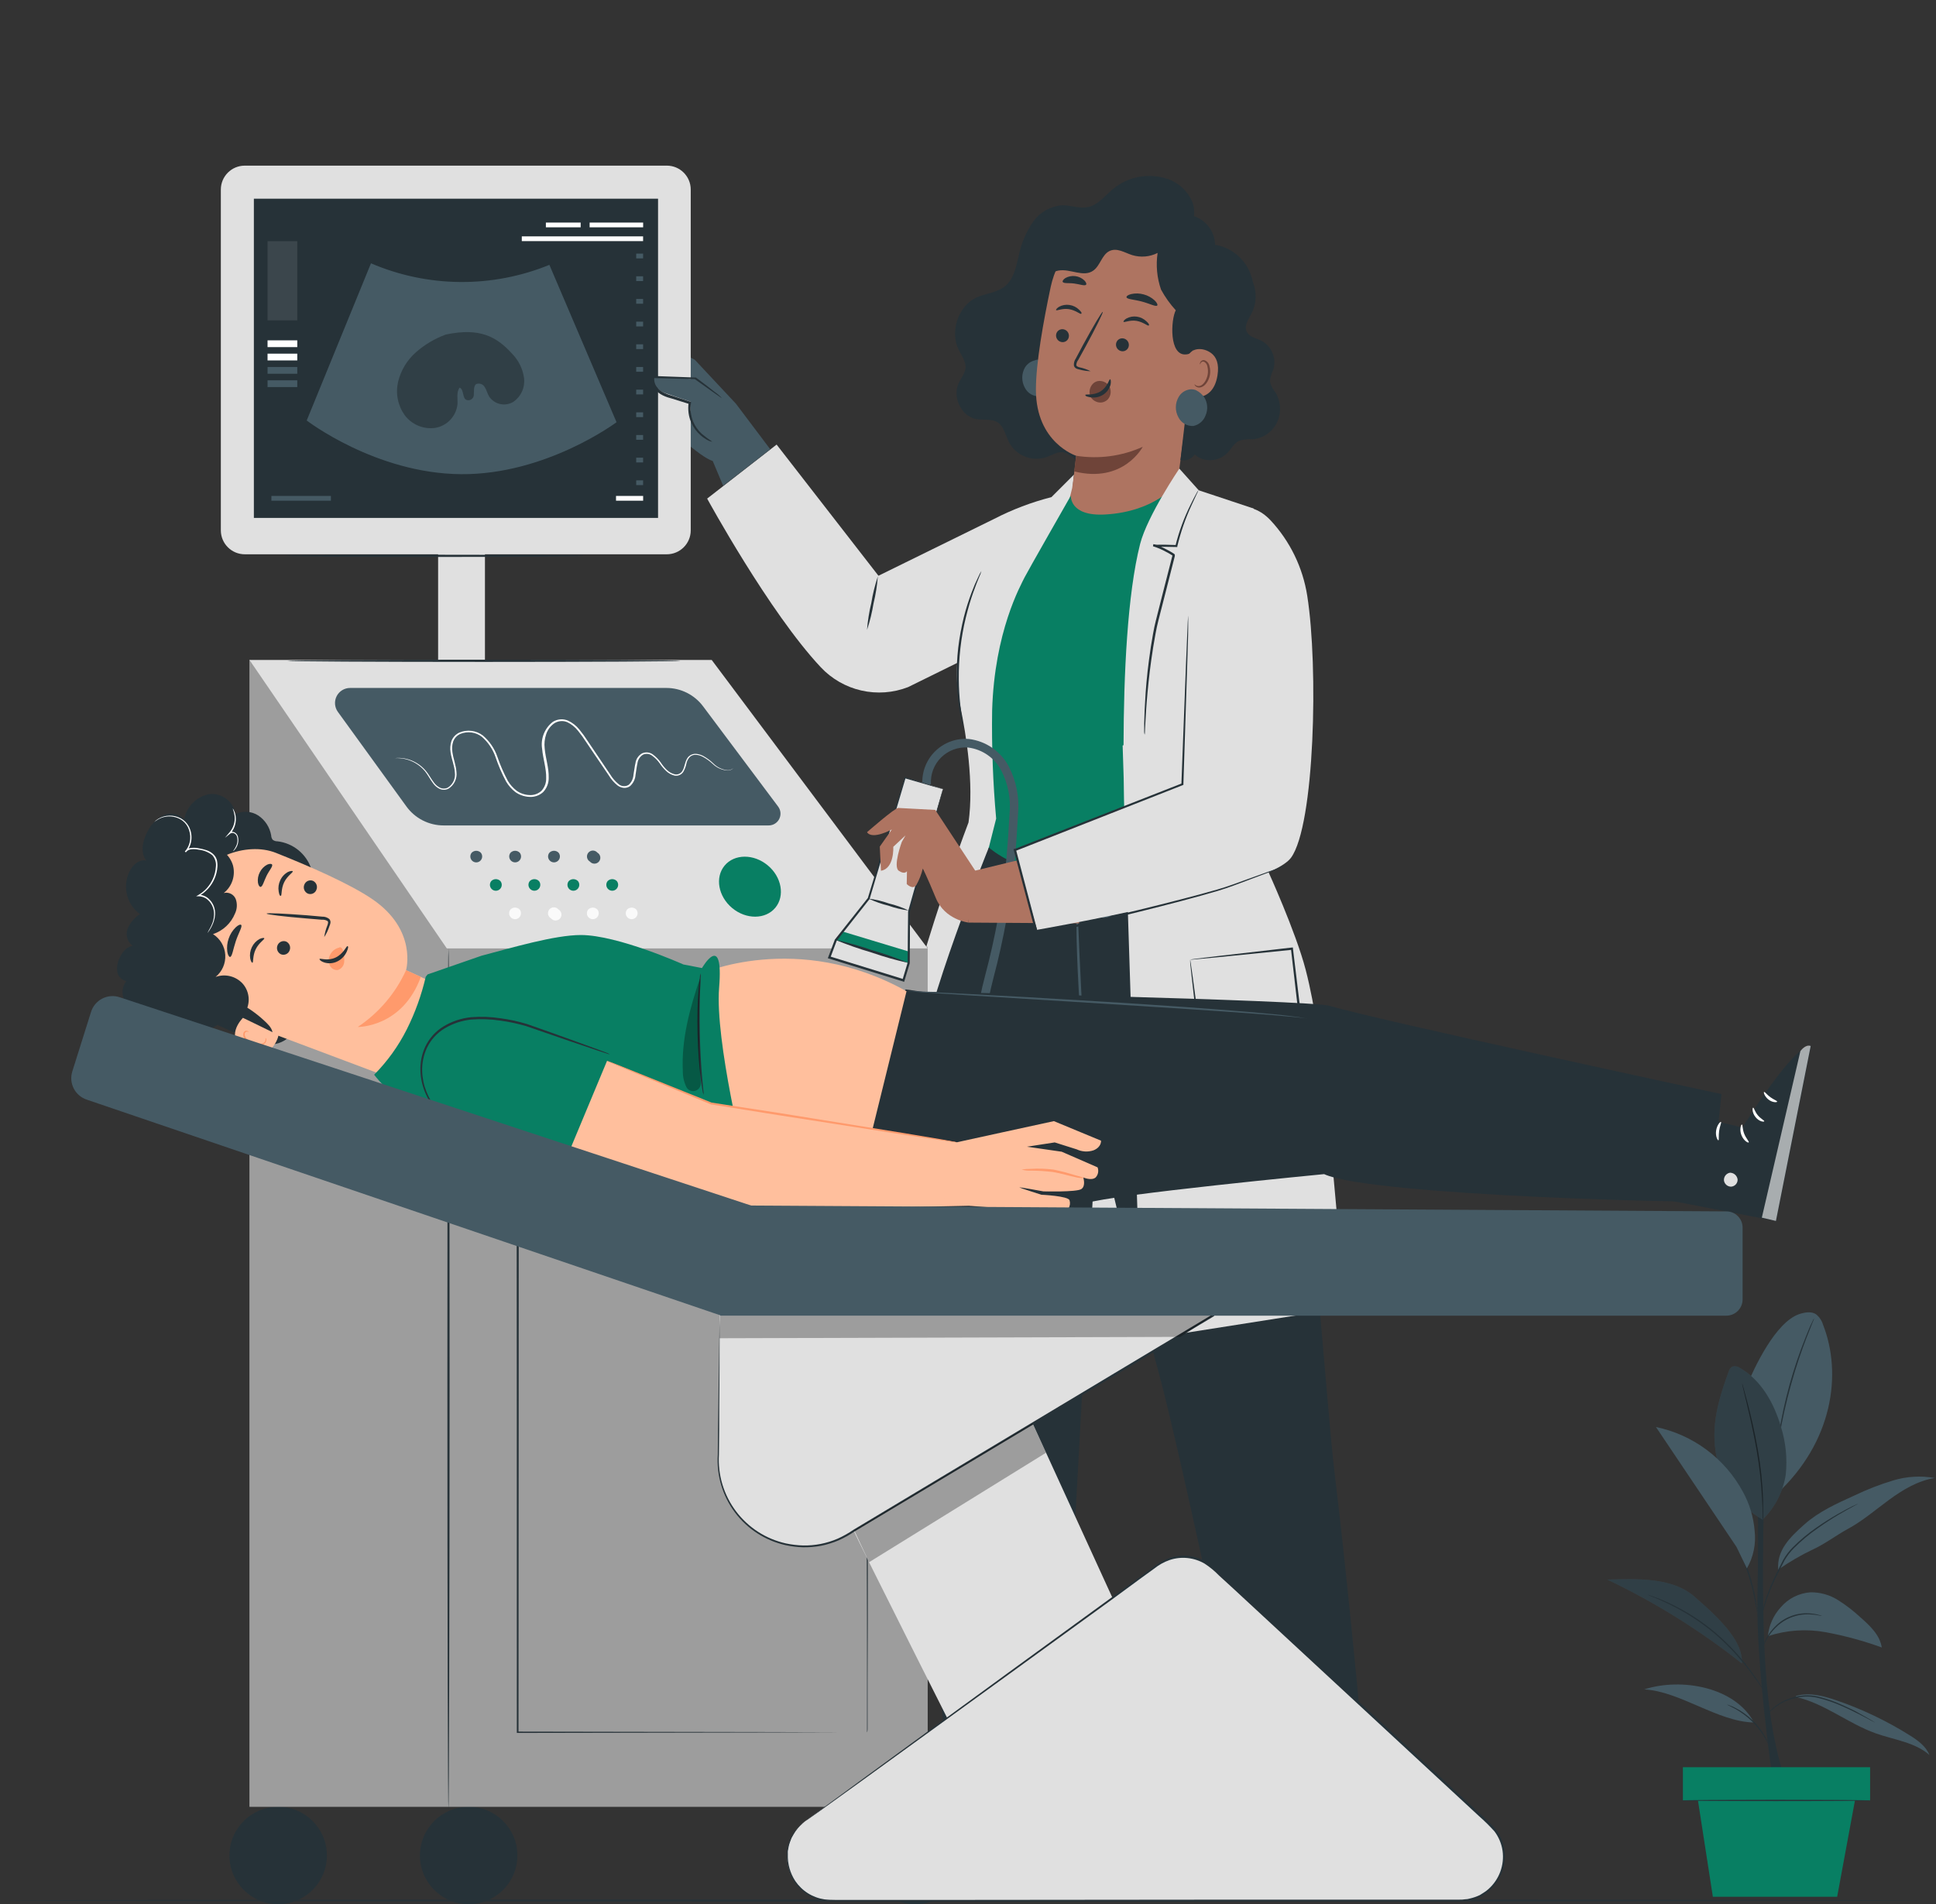 <svg width="1290" height="1269" viewBox="0 0 1290 1269" fill="none" xmlns="http://www.w3.org/2000/svg">
<rect x="0" y="0" width="1290" height="1269" fill="#333333" stroke="none"/>
<path d="M1282.87 1266.48C1282.87 1266.88 995.798 1267.22 641.75 1267.22C287.703 1267.22 0.576 1266.88 0.576 1266.48C0.576 1266.08 287.703 1265.85 641.722 1265.85C995.741 1265.85 1282.87 1266.08 1282.87 1266.48Z" fill="#263238"/>
<path d="M1181.31 1187.22C1181.31 1187.22 1170.07 1110.14 1171.01 1065.06C1171.95 1019.98 1171.01 969.589 1171.01 969.589H1176.2C1176.2 969.589 1172.69 1058.78 1176.49 1112.57C1180.29 1166.35 1190.37 1187.22 1190.37 1187.22H1181.31Z" fill="#263238"/>
<path d="M1214.69 882.683C1213.87 879.951 1212.22 877.538 1209.98 875.774C1206.7 873.719 1202.38 874.575 1198.73 875.774C1183.09 881.313 1169.21 910.462 1162.9 925.822L1183.66 995.769C1221.29 961.081 1227.62 915.487 1214.69 882.683Z" fill="#455A64"/>
<path d="M1208.75 878.629C1208.7 878.945 1208.6 879.253 1208.47 879.542C1208.18 880.199 1207.87 881.055 1207.44 882.083C1206.52 884.282 1205.27 887.479 1203.73 891.448C1200.67 899.413 1196.76 910.519 1193.31 923.024C1189.85 935.529 1187.42 947.063 1185.97 955.457C1185.23 959.653 1184.66 963.051 1184.31 965.392C1184.14 966.505 1183.97 967.39 1183.86 968.104C1183.84 968.426 1183.77 968.744 1183.66 969.046C1183.61 968.734 1183.61 968.417 1183.66 968.104L1183.94 965.249C1184.2 962.879 1184.68 959.539 1185.34 955.228C1188.87 933.269 1194.84 911.771 1203.13 891.134C1204.73 887.165 1205.98 883.996 1207.1 881.826C1207.58 880.827 1207.98 879.999 1208.27 879.342C1208.55 878.686 1208.72 878.6 1208.75 878.629Z" fill="#263238"/>
<path d="M1174.43 1012.64C1164.98 1007.27 1157.08 999.552 1151.47 990.237C1145.87 980.922 1142.75 970.321 1142.43 959.454C1141.69 943.923 1146.46 928.678 1151.85 914.117C1152.18 912.79 1152.95 911.619 1154.05 910.805C1154.94 910.497 1155.88 910.411 1156.81 910.555C1157.73 910.7 1158.61 911.07 1159.36 911.633C1173.49 919.684 1182.06 935.044 1186.63 950.661C1189.91 961.029 1191.02 971.964 1189.88 982.78C1188.1 994.132 1182.7 1004.61 1174.49 1012.64" fill="#455A64"/>
<path d="M1174.43 1012.64C1174.4 1012.33 1174.4 1012.01 1174.43 1011.7C1174.43 1010.99 1174.43 1010.1 1174.43 1009.02C1174.43 1006.68 1174.43 1003.31 1174.15 999.138C1173.6 988.303 1172.4 977.511 1170.55 966.82C1168.38 954.286 1165.76 943.066 1163.81 934.958C1162.87 930.99 1162.1 927.735 1161.53 925.365C1161.27 924.309 1161.07 923.424 1160.93 922.739C1160.84 922.443 1160.78 922.136 1160.76 921.825C1160.91 922.102 1161.03 922.4 1161.1 922.71C1161.3 923.367 1161.53 924.223 1161.84 925.28C1162.5 927.535 1163.36 930.79 1164.41 934.815C1166.5 942.895 1169.21 954.115 1171.38 966.677C1173.25 977.406 1174.38 988.253 1174.75 999.138C1174.75 1003.31 1174.75 1006.68 1174.75 1009.02V1011.7C1174.68 1012.03 1174.58 1012.34 1174.43 1012.64Z" fill="#263238"/>
<g opacity="0.3">
<path d="M1174.43 1012.64C1164.98 1007.27 1157.08 999.552 1151.47 990.237C1145.87 980.922 1142.75 970.321 1142.43 959.454C1141.69 943.923 1146.46 928.678 1151.85 914.117C1152.18 912.79 1152.95 911.619 1154.05 910.805C1154.94 910.497 1155.88 910.411 1156.81 910.555C1157.73 910.7 1158.61 911.07 1159.36 911.633C1173.49 919.684 1182.06 935.044 1186.63 950.661C1189.91 961.029 1191.02 971.964 1189.88 982.78C1188.1 994.132 1182.7 1004.61 1174.49 1012.64" fill="black"/>
</g>
<path d="M1196.39 1130.81C1215.55 1135.01 1231.31 1148.51 1249.81 1155.11C1262.03 1159.45 1275.84 1160.99 1285.61 1169.52C1283.27 1163.61 1277.7 1159.67 1272.3 1156.31C1257.1 1146.79 1240.87 1139.04 1223.91 1133.21C1215.2 1130.18 1205.78 1127.67 1196.93 1130.15" fill="#455A64"/>
<path d="M1168.7 1147.88C1144.71 1147.48 1119.45 1127.07 1095.55 1125.84C1120.56 1117.76 1156.33 1124.36 1168.7 1147.88Z" fill="#455A64"/>
<path d="M1178.06 1090.33C1190.42 1086.28 1203.6 1085.37 1216.4 1087.7C1229.15 1090.06 1241.68 1093.47 1253.86 1097.89C1252.63 1089.56 1245.89 1083.3 1239.59 1077.76C1234.95 1073.44 1229.91 1069.57 1224.54 1066.2C1219.13 1062.84 1212.89 1061.08 1206.52 1061.12C1202.69 1061.36 1198.94 1062.37 1195.51 1064.09C1192.08 1065.81 1189.03 1068.21 1186.54 1071.14C1181.67 1076.43 1178.67 1083.17 1177.97 1090.33" fill="#455A64"/>
<path d="M1128.84 1063.83C1113.74 1050.96 1090.84 1052.21 1071 1052.64C1102.9 1067.84 1132.98 1086.6 1160.67 1108.54C1161.5 1094.55 1147.91 1080.28 1128.84 1063.83Z" fill="#455A64"/>
<g opacity="0.3">
<path d="M1128.84 1063.83C1113.74 1050.96 1090.84 1052.21 1071 1052.64C1102.9 1067.84 1132.98 1086.6 1160.67 1108.54C1161.5 1094.55 1147.91 1080.28 1128.84 1063.83Z" fill="black"/>
</g>
<path d="M1184.86 1046.02C1192.21 1040.89 1199.98 1036.38 1208.07 1032.51C1216.03 1028.89 1223.45 1023.15 1231.11 1018.98C1241.07 1013.61 1249.69 1006.1 1258.83 999.424C1267.96 992.743 1278.01 986.719 1289.18 984.949C1279.98 983.309 1270.52 983.856 1261.57 986.548C1252.65 989.23 1243.95 992.609 1235.56 996.655C1223.8 1001.97 1211.81 1007.39 1202.16 1016.01C1192.51 1024.63 1183.83 1033.14 1184.86 1046.02Z" fill="#455A64"/>
<path d="M1249.35 1147.88L1248.61 1147.54L1246.49 1146.46C1244.7 1145.48 1242.1 1144.06 1238.84 1142.43C1237.22 1141.57 1235.42 1140.69 1233.48 1139.77C1231.53 1138.86 1229.48 1137.86 1227.25 1136.92C1222.49 1134.78 1217.55 1133.06 1212.49 1131.78C1207.48 1130.37 1202.19 1130.24 1197.1 1131.38C1194.88 1131.86 1192.69 1132.51 1190.57 1133.32C1186.07 1135.17 1182.02 1137.95 1178.69 1141.49C1177.32 1142.97 1176.63 1143.89 1176.58 1143.86C1176.52 1143.83 1176.58 1143.6 1177 1143.14C1177.45 1142.48 1177.93 1141.85 1178.46 1141.26C1180.35 1139.06 1182.54 1137.14 1184.97 1135.55C1186.66 1134.44 1188.45 1133.48 1190.31 1132.69C1192.45 1131.84 1194.66 1131.16 1196.9 1130.64C1202.11 1129.43 1207.54 1129.54 1212.69 1130.95C1217.8 1132.26 1222.78 1134.03 1227.57 1136.23C1229.79 1137.21 1231.88 1138.18 1233.79 1139.09C1235.7 1140 1237.5 1140.95 1239.13 1141.94C1242.36 1143.66 1244.84 1145.17 1246.67 1146.23L1248.69 1147.45C1249.15 1147.68 1249.38 1147.85 1249.35 1147.88Z" fill="#263238"/>
<path d="M1150.8 1135.98C1151.32 1136.06 1151.83 1136.21 1152.31 1136.44C1153.65 1136.91 1154.95 1137.48 1156.22 1138.12C1164.64 1142.42 1171.6 1149.13 1176.2 1157.39C1176.9 1158.63 1177.52 1159.91 1178.06 1161.22C1178.3 1161.68 1178.46 1162.18 1178.55 1162.7C1178.4 1162.7 1177.52 1160.73 1175.69 1157.68C1173.31 1153.72 1170.43 1150.08 1167.13 1146.86C1163.78 1143.66 1160.03 1140.91 1155.99 1138.66C1152.77 1136.95 1150.74 1136.12 1150.8 1135.98Z" fill="#263238"/>
<path d="M1097.72 1062.63L1098.75 1062.95L1101.6 1063.95L1106.14 1065.63C1107.91 1066.29 1109.83 1067.26 1112 1068.23C1123.26 1073.45 1133.77 1080.17 1143.23 1088.21C1148.41 1092.63 1153.27 1097.4 1157.79 1102.49C1161.47 1106.67 1164.92 1111.04 1168.12 1115.59C1170.98 1119.48 1172.95 1122.7 1174.38 1124.93L1176 1127.5C1176.22 1127.79 1176.4 1128.11 1176.55 1128.44C1176.3 1128.18 1176.07 1127.9 1175.86 1127.61C1175.43 1127.04 1174.83 1126.21 1174.09 1125.13C1172.58 1122.93 1170.44 1119.76 1167.64 1115.94C1164.84 1112.11 1161.33 1107.69 1157.22 1103.12C1152.69 1098.06 1147.85 1093.29 1142.72 1088.84C1133.28 1080.9 1122.88 1074.19 1111.77 1068.86C1109.63 1067.86 1107.71 1066.86 1106.06 1066.17L1101.57 1064.35L1098.72 1063.18L1097.72 1062.63Z" fill="#263238"/>
<path d="M1214.06 1076.85C1213.42 1076.83 1212.78 1076.74 1212.15 1076.59L1209.95 1076.19C1209.09 1076.02 1208.1 1076.02 1207.1 1075.91C1201.41 1075.4 1195.69 1076.53 1190.62 1079.16C1187.84 1080.6 1185.3 1082.48 1183.11 1084.73C1181.29 1086.53 1179.67 1088.53 1178.29 1090.7C1177.05 1092.71 1175.95 1094.81 1175.01 1096.98C1175.08 1096.33 1175.24 1095.7 1175.49 1095.09C1176.1 1093.44 1176.86 1091.86 1177.78 1090.35C1179.11 1088.1 1180.72 1086.02 1182.57 1084.16C1185.7 1080.87 1189.54 1078.36 1193.81 1076.82C1198.08 1075.28 1202.65 1074.77 1207.15 1075.31C1208.27 1075.45 1209.27 1075.51 1210.01 1075.71L1212.21 1076.28C1212.84 1076.4 1213.47 1076.59 1214.06 1076.85Z" fill="#263238"/>
<path d="M1238.16 1002.05C1237.88 1002.27 1237.59 1002.45 1237.27 1002.59L1234.59 1004.05C1232.25 1005.31 1228.88 1007.16 1224.82 1009.56C1220.77 1011.96 1216.03 1014.98 1210.95 1018.61C1205.4 1022.47 1200.2 1026.82 1195.42 1031.6C1192.96 1034.05 1190.83 1036.82 1189.08 1039.82C1187.51 1042.82 1186 1045.76 1184.63 1048.56C1181.77 1054.27 1179.6 1059.29 1177.95 1063.72C1176.67 1067.21 1175.59 1070.78 1174.72 1074.4C1174.09 1076.97 1173.89 1078.42 1173.81 1078.42C1173.77 1078.06 1173.77 1077.7 1173.81 1077.34C1173.81 1076.65 1174.03 1075.62 1174.29 1074.34C1175.05 1070.67 1176.06 1067.05 1177.32 1063.52C1179.18 1058.29 1181.36 1053.18 1183.83 1048.22C1185.2 1045.36 1186.68 1042.51 1188.25 1039.42C1190.03 1036.34 1192.21 1033.51 1194.73 1031C1199.55 1026.19 1204.8 1021.82 1210.41 1017.95C1215.52 1014.36 1220.34 1011.42 1224.45 1009.05C1228.56 1006.68 1231.96 1004.93 1234.33 1003.76L1237.19 1002.45C1237.5 1002.29 1237.82 1002.15 1238.16 1002.05Z" fill="#263238"/>
<path d="M1170.89 1074.57C1170.67 1073.91 1170.51 1073.23 1170.44 1072.54C1170.15 1071.06 1169.78 1069.2 1169.38 1067C1168.23 1060.91 1166.71 1054.9 1164.84 1048.99C1162.9 1043.15 1160.61 1037.43 1157.99 1031.86L1155.65 1026.72C1155.32 1026.1 1155.06 1025.45 1154.88 1024.78C1155.28 1025.34 1155.64 1025.94 1155.93 1026.58C1156.59 1027.75 1157.48 1029.43 1158.53 1031.6C1161.33 1037.12 1163.71 1042.85 1165.64 1048.73C1167.54 1054.67 1168.99 1060.74 1169.98 1066.89C1170.35 1069.26 1170.61 1071.17 1170.75 1072.6C1170.86 1073.25 1170.91 1073.91 1170.89 1074.57Z" fill="#263238"/>
<path d="M1169.15 1020.09C1168.4 1011.01 1165.75 1002.19 1161.36 994.199C1155.43 983.205 1147.18 973.639 1137.17 966.172C1127.15 958.705 1115.63 953.518 1103.4 950.975C1121.31 977.621 1139.2 1004.27 1157.08 1030.91L1163.99 1045.19C1168.36 1037.6 1170.17 1028.8 1169.15 1020.09Z" fill="#455A64"/>
<path d="M1246.09 1177.69H1121.36V1199.79H1246.09V1177.69Z" fill="#087F63"/>
<path d="M1130.7 1195.42L1141.32 1264.02H1224.14L1236.82 1195.42H1130.7Z" fill="#087F63"/>
<path d="M1246.07 1199.82C1246.07 1200.07 1217.92 1200.27 1183.26 1200.27C1148.6 1200.27 1120.45 1200.07 1120.45 1199.82C1120.45 1199.56 1148.57 1199.39 1183.26 1199.39C1217.94 1199.39 1246.07 1199.59 1246.07 1199.82Z" fill="#263238"/>
<path d="M662.421 345.802L585.336 383.687L517.473 296.268L471.193 332.269C471.193 332.269 512.505 408.012 546.879 444.641C554.154 452.404 563.585 457.813 573.958 460.174C584.332 462.535 595.175 461.739 605.092 457.889L680.778 420.602L662.421 345.802Z" fill="#E0E0E0"/>
<path d="M577.713 419.746C578.184 413.703 579.138 407.707 580.568 401.816C581.543 395.838 582.994 389.948 584.907 384.201C584.446 390.245 583.491 396.242 582.052 402.131C581.091 408.111 579.639 414.003 577.713 419.746Z" fill="#263238"/>
<path d="M742.845 553.046L748.041 522.012L712.382 348.257L715.608 316.281L700.591 331.299C687.36 334.674 674.554 339.54 662.42 345.802C662.42 345.802 653.626 373.524 651.343 381.575C649.059 389.626 640.665 412.209 638.124 437.504C637.007 448.694 637.614 459.988 639.923 470.993C643.777 489.608 649.03 522.012 645.347 548.078C636.782 570.747 624.734 605.178 614.313 640.551C596.327 701.848 583.736 871.292 583.736 871.292H853.076L742.845 553.046Z" fill="#E0E0E0"/>
<path d="M650.544 198.285C656.939 195.43 664.59 195.087 670.015 190.462C675.439 185.837 677.095 177.7 678.808 170.477C680.383 162.509 683.538 154.937 688.087 148.208C690.321 144.933 693.266 142.205 696.701 140.228C700.137 138.251 703.975 137.075 707.929 136.788C713.639 136.788 719.577 139.243 725.259 137.93C731.74 136.445 736.222 130.479 741.389 126.139C746.127 122.164 751.763 119.408 757.809 118.109C763.855 116.81 770.126 117.009 776.078 118.687C780.236 119.777 784.083 121.824 787.31 124.664C790.537 127.504 793.055 131.06 794.664 135.047C797.519 143.297 794.521 153.975 786.869 157.886L803.771 209.276C806.335 216.844 807.334 224.854 806.706 232.82C806.077 240.786 803.836 248.541 800.117 255.613C796.431 262.537 791.32 268.6 785.119 273.403C778.918 278.207 771.769 281.64 764.144 283.478C757.349 285.019 749.869 285.333 744.159 289.473C739.791 292.642 737.021 297.638 733.395 301.721C729.77 305.804 724.374 309.172 719.349 307.431C715.495 306.146 712.754 302.206 708.785 301.435C704.817 300.665 700.991 303.291 697.166 304.69C692.502 306.233 687.442 306.07 682.888 304.23C678.333 302.389 674.581 298.991 672.299 294.641C670.015 290.13 669.073 284.42 664.961 281.622C660.85 278.824 655.311 280.137 650.429 279.252C640.751 277.482 634.527 264.977 638.667 255.67C640.266 252.044 643.149 248.846 643.378 244.878C643.606 240.91 640.665 236.827 638.753 232.973C632.814 220.925 638.524 203.937 650.544 198.285Z" fill="#263238"/>
<path d="M700.106 245.163C698.755 243.212 696.953 241.616 694.853 240.51H695.281L694.082 240.138C693.365 239.814 692.586 239.646 691.798 239.646C691.011 239.646 690.232 239.814 689.514 240.138C686.863 240.79 684.558 242.422 683.062 244.706C681.836 246.776 681.175 249.13 681.145 251.535C681.115 253.94 681.717 256.311 682.891 258.41C683.809 260.222 685.234 261.727 686.994 262.741C688.753 263.755 690.77 264.234 692.798 264.12C694.655 263.75 696.386 262.907 697.821 261.671C699.257 260.436 700.349 258.85 700.991 257.068C701.809 255.158 702.155 253.08 702.001 251.008C701.847 248.936 701.197 246.931 700.106 245.163Z" fill="#455A64"/>
<path d="M783.986 326.102L801.601 194.43C802.657 188.149 806.54 179.584 800.602 178.014L741.047 152.319C721.49 147.123 704.474 170.62 700.106 191.204C695.253 214.044 690.199 242.194 690.256 259.724C690.256 295.154 717.065 303.719 717.065 303.719C717.065 303.719 716.18 312.513 714.438 325.132L703.189 370.812L783.986 326.102Z" fill="#AE7461"/>
<path d="M703.732 222.808C703.53 223.942 703.777 225.11 704.422 226.064C705.067 227.019 706.059 227.684 707.187 227.919C707.735 228.039 708.302 228.047 708.853 227.943C709.405 227.839 709.929 227.624 710.396 227.312C710.862 227 711.261 226.597 711.568 226.127C711.875 225.658 712.084 225.131 712.183 224.578C712.385 223.444 712.138 222.276 711.493 221.322C710.848 220.368 709.856 219.702 708.728 219.468C708.18 219.348 707.613 219.339 707.062 219.444C706.51 219.548 705.985 219.762 705.519 220.074C705.052 220.386 704.654 220.789 704.347 221.259C704.039 221.729 703.83 222.256 703.732 222.808Z" fill="#263238"/>
<path d="M703.704 206.649C704.132 207.305 707.758 205.307 712.269 206.021C716.78 206.734 719.863 209.618 720.434 209.104C721.005 208.59 720.434 207.762 719.035 206.42C717.293 204.692 715.04 203.571 712.611 203.223C710.218 202.862 707.771 203.293 705.645 204.45C704.104 205.421 703.475 206.392 703.704 206.649Z" fill="#263238"/>
<path d="M743.673 228.889C743.471 230.023 743.719 231.191 744.364 232.145C745.009 233.1 746 233.765 747.128 234C747.676 234.12 748.243 234.128 748.795 234.024C749.346 233.92 749.871 233.705 750.337 233.393C750.804 233.081 751.203 232.678 751.51 232.209C751.817 231.739 752.026 231.212 752.124 230.659C752.327 229.525 752.079 228.357 751.434 227.403C750.789 226.449 749.797 225.784 748.67 225.549C748.121 225.429 747.555 225.42 747.003 225.525C746.452 225.629 745.927 225.843 745.46 226.155C744.994 226.467 744.595 226.87 744.288 227.34C743.981 227.81 743.772 228.337 743.673 228.889Z" fill="#263238"/>
<path d="M748.641 214.444C749.098 215.1 752.695 213.102 757.206 213.816C761.717 214.529 764.8 217.413 765.4 216.928C765.999 216.442 765.4 215.557 764.001 214.244C762.248 212.51 759.988 211.379 757.549 211.018C755.155 210.657 752.709 211.088 750.582 212.245C749.069 213.159 748.413 214.158 748.641 214.444Z" fill="#263238"/>
<path d="M726.686 247.362C724.393 246.218 721.967 245.365 719.463 244.821C718.321 244.535 717.236 244.107 717.15 243.251C717.238 241.981 717.705 240.768 718.492 239.768L723.346 230.974C730.141 218.469 735.251 208.134 734.766 207.849C734.28 207.563 728.37 217.499 721.576 230.004L716.865 238.854C715.897 240.215 715.433 241.87 715.551 243.536C715.652 243.986 715.854 244.407 716.141 244.768C716.427 245.129 716.792 245.42 717.207 245.62C717.83 245.891 718.482 246.092 719.149 246.22C721.599 246.933 724.134 247.317 726.686 247.362Z" fill="#263238"/>
<path d="M717.065 303.719C732.12 306.104 747.543 304.03 761.432 297.752C761.432 297.752 748.613 322.419 715.752 314.14L717.065 303.719Z" fill="#6F4439"/>
<path d="M734.023 253.985C735.235 254.189 736.377 254.692 737.344 255.45C738.311 256.208 739.074 257.196 739.562 258.324C740.054 259.607 740.194 260.998 739.968 262.353C739.743 263.709 739.159 264.979 738.277 266.033C737.301 267.088 736.021 267.814 734.615 268.111C733.208 268.408 731.745 268.26 730.426 267.689C730.031 267.527 729.65 267.336 729.284 267.118C722.831 263.292 726.6 252.643 733.937 253.956L734.023 253.985Z" fill="#6F4439"/>
<path d="M739.705 252.729C738.963 252.557 738.163 257.754 733.367 260.78C728.57 263.806 723.346 262.436 723.203 263.178C723.06 263.92 724.231 264.349 726.458 264.748C729.423 265.272 732.477 264.671 735.023 263.064C737.49 261.502 739.275 259.064 740.019 256.24C740.419 254.128 740.048 252.757 739.705 252.729Z" fill="#263238"/>
<path d="M750.611 198.084C750.868 199.454 755.522 199.54 760.804 200.939C766.085 202.338 770.225 204.622 771.11 203.566C771.51 203.052 770.939 201.738 769.369 200.197C767.298 198.283 764.788 196.91 762.06 196.2C759.353 195.433 756.497 195.355 753.752 195.971C751.639 196.485 750.497 197.37 750.611 198.084Z" fill="#263238"/>
<path d="M708.1 187.864C708.757 189.063 712.069 188.435 715.866 188.948C719.663 189.462 722.775 190.747 723.689 189.719C724.117 189.234 723.689 188.063 722.518 186.864C720.857 185.29 718.736 184.29 716.465 184.009C714.208 183.731 711.921 184.17 709.928 185.266C708.443 186.236 707.815 187.293 708.1 187.864Z" fill="#263238"/>
<path d="M849.908 261.579C848.085 259.455 846.811 256.916 846.196 254.185C846.4 251.475 847.148 248.834 848.395 246.419C849.522 242.846 849.389 238.993 848.017 235.506C846.645 232.02 844.118 229.109 840.857 227.262C837.089 225.378 832.093 224.636 830.551 220.61C829.009 216.585 832.064 212.559 834.005 208.762C835.589 205.596 836.488 202.132 836.646 198.595C836.803 195.059 836.215 191.529 834.919 188.234C834.626 186.785 834.244 185.355 833.777 183.952C832.043 178.609 828.877 173.843 824.624 170.173C820.37 166.504 815.192 164.071 809.652 163.139C809.565 159.683 808.613 156.304 806.884 153.311C805.155 150.317 802.704 147.805 799.754 146.002C796.805 144.199 793.45 143.164 789.998 142.991C786.545 142.817 783.104 143.512 779.989 145.01C775.135 140.214 769.397 136.645 762.859 137.13C757.92 137.473 753.38 140.214 748.584 140.87C741.932 141.784 735.365 138.872 728.599 138.786C724.505 138.793 720.473 139.791 716.848 141.695C713.224 143.599 710.115 146.353 707.786 149.721C704.132 155.002 702.076 161.94 696.823 165.395C694.23 166.726 691.571 167.927 688.858 168.992C684.123 171.676 680.447 175.896 678.437 180.954C676.422 186.069 674.985 191.394 674.154 196.828C679.864 199.312 686.088 195.401 690.542 191.118C694.996 186.836 699.307 181.382 705.331 180.298C713.154 178.899 721.947 185.065 728.513 180.298C733.11 177.043 734.223 169.734 739.248 167.307C744.273 164.881 749.326 168.392 754.351 169.991C759.986 171.725 766.072 171.214 771.338 168.564C770.119 176.765 770.903 185.14 773.622 192.974C776.313 197.959 779.612 202.59 783.443 206.763C780.132 213.016 778.818 237.455 790.438 236.17C791.392 236.112 792.318 235.822 793.134 235.325C793.95 234.827 794.632 234.137 795.12 233.315L786.555 306.574C788.334 306.99 790.196 306.858 791.898 306.195C793.6 305.533 795.062 304.371 796.091 302.862C797.103 303.792 798.236 304.579 799.46 305.203C802.565 306.627 806.039 307.037 809.39 306.376C812.741 305.715 815.8 304.016 818.132 301.521C820.587 298.894 822.328 295.325 825.555 293.755C828.489 292.845 831.571 292.506 834.633 292.756C838.067 292.456 841.365 291.273 844.206 289.322C847.048 287.371 849.336 284.718 850.85 281.621C852.354 278.461 853.055 274.978 852.89 271.482C852.726 267.986 851.702 264.584 849.908 261.579Z" fill="#263238"/>
<path d="M791.323 238.939C792.58 231.516 801.516 231.002 807.254 235.484C810.395 237.94 812.507 242.394 811.223 250.245C807.825 271.229 788.383 263.578 788.383 262.949C788.383 262.321 789.839 247.59 791.323 238.939Z" fill="#AE7461"/>
<path d="M795.891 256.041C795.891 256.041 796.176 256.355 796.747 256.726C797.126 256.976 797.551 257.148 797.997 257.232C798.443 257.315 798.902 257.308 799.345 257.211C801.601 256.754 803.97 253.528 804.684 249.76C805.011 247.971 804.963 246.133 804.541 244.364C804.46 243.689 804.221 243.043 803.844 242.478C803.467 241.913 802.963 241.444 802.371 241.109C801.976 240.933 801.53 240.905 801.116 241.031C800.702 241.157 800.347 241.428 800.116 241.794C799.773 242.337 799.831 242.765 799.716 242.794C799.602 242.822 799.345 242.365 799.716 241.509C799.923 241.017 800.284 240.606 800.744 240.338C801.044 240.165 801.376 240.055 801.72 240.015C802.063 239.976 802.412 240.008 802.743 240.11C803.556 240.432 804.272 240.959 804.823 241.639C805.373 242.319 805.738 243.13 805.883 243.993C806.456 245.959 806.554 248.033 806.169 250.045C805.341 254.242 802.628 257.868 799.574 258.239C799.006 258.322 798.427 258.266 797.885 258.077C797.343 257.888 796.855 257.572 796.462 257.154C795.891 256.555 795.891 256.041 795.891 256.041Z" fill="#6F4439"/>
<path d="M785.414 264.463C786.732 262.192 788.882 260.523 791.409 259.809C793.025 259.295 794.761 259.295 796.377 259.809L797.148 260.152C799.26 261.238 801.074 262.826 802.429 264.777C803.539 266.559 804.2 268.584 804.354 270.678C804.508 272.771 804.151 274.871 803.314 276.797C802.676 278.579 801.589 280.166 800.159 281.406C798.729 282.647 797.004 283.497 795.149 283.877C793.123 283.984 791.109 283.501 789.351 282.488C787.593 281.474 786.166 279.974 785.242 278.167C784.063 276.07 783.457 273.698 783.487 271.292C783.517 268.886 784.182 266.53 785.414 264.463Z" fill="#455A64"/>
<path d="M658.48 566.378L663.762 545.508C661.617 521.58 660.721 497.555 661.079 473.534C662.62 420.773 680.178 390.025 682.719 384.743C684.147 381.746 713.553 330.27 713.553 330.27C713.553 330.27 712.354 344.203 736.393 342.861C769.996 340.976 783.957 322.533 783.957 322.533L836.004 340.605C836.004 340.605 835.576 416.006 835.319 438.332C835.176 450.294 833.349 503.996 833.349 503.996L835.975 546.821C836.489 548.763 823.499 600.609 820.987 602.437C818.474 604.264 776.534 608.775 775.821 610.459C775.107 612.144 693.939 635.069 694.168 633.756C694.396 632.443 662.563 583.708 662.563 583.708L658.48 566.378Z" fill="#087F63"/>
<path d="M833.405 586.963C844.022 612.944 851.684 640.037 856.245 667.731C875.688 799.546 883.51 934.159 889.363 982.351C896.386 1040.05 905.865 1135.44 911.289 1200.5L838.43 1214.46C838.43 1214.46 787.754 971.502 771.851 913.917C755.35 854.219 730.797 749.64 730.797 749.64L705.93 1205.58L634.384 1206.44C634.384 1206.44 616.825 1047.7 617.254 975.185C617.682 902.668 610.059 746.785 612.743 709.328C615.427 671.871 658.908 564.723 658.908 564.723C658.908 564.723 680.378 585.336 725.515 583.937C761.459 582.823 826.639 571.632 826.639 571.632L833.405 586.963Z" fill="#263238"/>
<path d="M717.493 597.954C717.302 599.584 717.226 601.225 717.265 602.865C717.265 606.034 717.265 610.63 717.265 616.312C717.265 627.732 717.836 643.291 718.806 660.564C719.777 677.837 721.062 693.454 722.204 704.731C722.775 710.441 723.289 714.952 723.688 718.092C723.804 719.731 724.072 721.356 724.488 722.946C724.545 721.307 724.488 719.666 724.316 718.035C724.059 714.58 723.717 710.07 723.317 704.645C722.461 693.225 721.347 677.751 720.462 660.478C719.577 643.206 718.892 627.589 718.464 616.283C718.264 610.83 718.092 606.319 717.978 602.865C717.965 601.217 717.803 599.573 717.493 597.954Z" fill="#455A64"/>
<path d="M739.22 599.696C739.22 599.696 739.22 598.925 738.192 598.325C736.774 597.607 735.164 597.357 733.595 597.612C732.495 597.699 731.421 597.989 730.426 598.468C729.824 598.793 729.294 599.236 728.867 599.771C728.44 600.305 728.126 600.921 727.943 601.58C727.54 603.033 727.565 604.571 728.016 606.009C728.467 607.448 729.324 608.725 730.483 609.688C731.609 610.688 732.994 611.35 734.479 611.597C735.964 611.845 737.488 611.668 738.877 611.087C740.157 610.533 741.178 609.512 741.732 608.232C742.166 607.203 742.38 606.094 742.36 604.978C742.385 603.375 741.839 601.816 740.818 600.581C740.048 599.753 739.391 599.61 739.362 599.696C739.334 599.781 739.791 600.124 740.333 600.952C741.051 602.165 741.371 603.573 741.247 604.978C741.247 605.96 740.982 606.924 740.479 607.769C739.977 608.613 739.256 609.306 738.392 609.774C737.253 610.191 736.023 610.292 734.831 610.066C733.64 609.84 732.532 609.295 731.625 608.489C730.699 607.71 730.006 606.689 729.623 605.54C729.24 604.392 729.182 603.159 729.456 601.98C729.704 601.001 730.317 600.153 731.169 599.61C732.019 599.171 732.935 598.872 733.881 598.725C735.246 598.36 736.684 598.36 738.049 598.725C738.791 599.21 739.105 599.753 739.22 599.696Z" fill="#455A64"/>
<path d="M687.401 703.075C689.484 705.213 691.727 707.189 694.111 708.985C698.336 712.554 704.075 717.55 710.184 723.26C716.294 728.97 721.604 734.509 725.401 738.506C727.345 740.771 729.444 742.898 731.682 744.872C730.133 742.308 728.305 739.924 726.229 737.763C721.531 732.289 716.547 727.066 711.298 722.118C706.043 717.154 700.535 712.466 694.796 708.071C692.514 706.15 690.036 704.475 687.401 703.075Z" fill="#455A64"/>
<path d="M638.866 1164.81L640.579 1228.36C640.579 1228.36 576.542 1251.46 575.742 1263.22L699.078 1264.34L700.477 1165.18L638.866 1164.81Z" fill="#263238"/>
<path d="M699.022 1264.34L698.822 1254.43L580.625 1257.11C580.625 1257.11 575.115 1259.46 575.715 1263.31L699.022 1264.34Z" fill="#455A64"/>
<path d="M638.524 1227.74C638.524 1228.34 641.55 1228.62 644.52 1230.59C647.489 1232.56 649.002 1235.1 649.573 1234.87C650.144 1234.65 649.259 1231.13 645.633 1228.82C642.007 1226.51 638.41 1227.17 638.524 1227.74Z" fill="white"/>
<path d="M625.562 1232.96C625.42 1233.53 628.018 1234.59 630.016 1237.16C632.015 1239.73 632.614 1242.41 633.214 1242.41C633.813 1242.41 634.241 1238.99 631.643 1235.84C629.045 1232.7 625.562 1232.39 625.562 1232.96Z" fill="white"/>
<path d="M618.054 1248.38C618.596 1248.52 619.481 1245.52 618.054 1242.21C616.626 1238.9 613.714 1237.56 613.457 1238.04C613.2 1238.53 614.942 1240.33 616.141 1243.07C617.34 1245.81 617.454 1248.32 618.054 1248.38Z" fill="white"/>
<path d="M639.751 1213.21C640.008 1213.75 642.777 1212.95 646.175 1213.21C649.572 1213.46 652.227 1214.58 652.541 1214.06C652.856 1213.55 650.315 1211.38 646.318 1211.21C642.321 1211.04 639.466 1212.72 639.751 1213.21Z" fill="white"/>
<path d="M841.856 1160.96L851.734 1223.77C851.734 1223.77 791.208 1254.92 791.779 1266.59L914.259 1251.83L902.839 1153.34L841.856 1160.96Z" fill="#263238"/>
<path d="M914.374 1251.92L912.832 1242.01L795.891 1259.88C795.891 1259.88 790.724 1262.91 791.809 1266.68L914.374 1251.92Z" fill="#455A64"/>
<path d="M849.679 1223.4C849.679 1223.97 852.791 1223.88 855.96 1225.45C859.129 1227.02 861.013 1229.36 861.527 1229.05C862.041 1228.74 860.728 1225.4 856.874 1223.57C853.019 1221.74 849.479 1222.86 849.679 1223.4Z" fill="white"/>
<path d="M837.46 1230.25C837.46 1230.85 840.115 1231.53 842.456 1233.82C844.797 1236.1 845.682 1238.73 846.282 1238.61C846.881 1238.5 846.853 1235.1 843.883 1232.3C840.914 1229.51 837.403 1229.68 837.46 1230.25Z" fill="white"/>
<path d="M832.035 1246.49C832.577 1246.49 833.063 1243.47 831.121 1240.38C829.18 1237.3 826.239 1236.33 826.039 1236.84C825.84 1237.36 827.81 1238.93 829.351 1241.5C830.893 1244.07 831.435 1246.52 832.035 1246.49Z" fill="white"/>
<path d="M848.994 1208.75C849.337 1209.27 851.849 1208.12 855.389 1207.95C858.929 1207.78 861.556 1208.52 861.784 1207.95C862.013 1207.38 859.244 1205.58 855.247 1205.84C851.25 1206.1 848.652 1208.38 848.994 1208.75Z" fill="white"/>
<path d="M896.472 871.463L883.339 726.943C880.199 701.762 876.401 670.843 870.006 646.29C863.411 620.909 844.682 579.94 844.682 579.94L837.631 536.515L856.131 422.059L835.318 338.893L798.746 326.73L785.813 312.284C785.813 312.284 764.543 343.689 759.718 362.389C751.153 395.964 748.755 449.98 748.641 496.574L748.041 496.831L748.726 518.243C749.155 557.357 750.868 586.963 750.868 586.963L760.632 892.847L896.472 871.463Z" fill="#E0E0E0"/>
<path d="M762.716 489.608C762.829 488.967 762.886 488.317 762.888 487.666C762.888 486.21 763.059 484.355 763.173 481.957C763.43 477.103 763.83 470.051 764.629 461.401C765.429 452.75 766.599 442.472 768.426 431.109C769.426 425.399 770.311 419.489 771.881 413.437C773.451 407.384 775.05 401.103 776.677 394.679C778.476 387.656 780.218 380.833 781.873 374.266L782.502 371.811L782.816 370.583V370.298C782.845 370.128 782.845 369.954 782.816 369.784C782.769 369.567 782.659 369.369 782.502 369.213L781.902 368.785C780.5 367.882 779.051 367.053 777.562 366.301C774.73 364.744 771.733 363.509 768.626 362.618L768.369 364.017L770.425 364.388C771.128 364.43 771.834 364.43 772.538 364.388C773.879 364.388 775.164 364.388 776.449 364.388L783.929 364.531H784.471V364.017C786.726 354.567 789.92 345.366 794.007 336.552C795.406 333.497 796.548 331.07 797.405 329.214C797.86 328.373 798.242 327.495 798.547 326.588C797.983 327.363 797.487 328.184 797.062 329.043C796.148 330.671 794.892 333.097 793.35 336.238C788.972 345.002 785.573 354.222 783.215 363.731L783.872 363.217L776.363 362.989C775.079 362.989 773.737 362.989 772.395 362.989C771.759 363.047 771.118 363.047 770.482 362.989L768.512 362.646L768.255 364.045C771.231 364.946 774.102 366.162 776.82 367.671C778.263 368.392 779.664 369.192 781.017 370.069L781.417 370.383L781.759 370.041C781.759 370.041 781.759 370.041 781.188 370.041V370.326L780.874 371.554L780.246 374.009C778.562 380.604 776.82 387.456 774.993 394.508C773.356 400.96 771.767 407.232 770.225 413.323C768.655 419.404 767.798 425.399 766.828 431.081C765.086 442.501 763.973 452.836 763.373 461.515C762.773 470.194 762.488 477.246 762.402 482.128C762.402 484.555 762.402 486.467 762.402 487.838C762.439 488.438 762.544 489.032 762.716 489.608Z" fill="#263238"/>
<path d="M793.036 639.609C793.123 639.858 793.181 640.117 793.207 640.379C793.207 640.979 793.407 641.721 793.521 642.578C793.835 644.633 794.206 647.431 794.72 650.943C795.691 658.252 797.09 668.558 798.803 681.263C799.231 684.461 799.659 687.801 800.116 691.255C800.479 694.863 801.255 698.417 802.429 701.848C805.03 709.405 810.047 715.896 816.704 720.319C820.387 722.689 824.539 724.234 828.876 724.85C833.212 725.466 837.63 725.138 841.828 723.888C846.268 722.565 850.368 720.296 853.847 717.236C857.414 714.019 860.323 710.141 862.412 705.816C865.319 699.824 866.674 693.197 866.352 686.545C865.838 680.064 864.896 673.554 864.239 667.331C862.783 654.826 861.384 643.092 860.185 632.328L860.985 632.957L811.85 637.867L797.975 639.152L794.292 639.494C793.845 639.526 793.397 639.526 792.95 639.494C793.333 639.391 793.725 639.324 794.121 639.295L797.661 638.809L811.336 637.153L860.813 631.443H861.527V632.129C862.812 642.892 864.239 654.626 865.752 667.102C866.438 673.383 867.38 679.721 867.922 686.43C868.256 693.329 866.852 700.201 863.84 706.415C861.666 710.929 858.63 714.973 854.904 718.321C851.229 721.535 846.906 723.92 842.227 725.316C837.807 726.619 833.156 726.946 828.596 726.276C824.037 725.605 819.677 723.953 815.819 721.433C808.857 716.827 803.624 710.038 800.944 702.133C799.773 698.596 799.006 694.937 798.66 691.227C798.222 687.687 797.823 684.289 797.461 681.035C796.005 668.244 794.806 657.824 793.978 650.429C793.607 646.975 793.293 644.234 793.093 642.207C793.015 641.343 792.996 640.475 793.036 639.609Z" fill="#263238"/>
<path d="M653.941 380.519C653.574 381.886 653.077 383.215 652.456 384.487C651.371 386.971 649.972 390.654 648.345 395.222C646.717 399.79 645.09 405.328 643.548 411.524C640.282 425.037 638.709 438.905 638.866 452.807C638.91 458.483 639.243 464.152 639.865 469.794C640.379 474.619 640.95 478.502 641.407 481.214C641.711 482.586 641.902 483.98 641.978 485.382C641.456 484.065 641.073 482.697 640.836 481.3C639.963 477.531 639.286 473.719 638.809 469.88C638.05 464.199 637.612 458.48 637.496 452.75C637.371 445.742 637.695 438.733 638.467 431.766C639.311 424.814 640.579 417.921 642.264 411.124C643.677 405.578 645.402 400.116 647.431 394.765C648.77 391.158 650.295 387.622 651.999 384.173C652.542 382.902 653.192 381.68 653.941 380.519Z" fill="#263238"/>
<path d="M474.904 307.202C466.339 304.719 444.299 283.649 444.299 283.649L434.306 270.373L416.577 260.523C413.494 258.411 410.296 254.528 413.065 250.674C407.355 247.076 410.353 239.996 410.353 239.996L419.518 243.764C416.149 242.271 413.06 240.214 410.382 237.683C409.427 236.422 408.829 234.927 408.648 233.356C408.467 231.784 408.711 230.193 409.354 228.747L417.633 231.774C414.839 230.857 412.442 229.014 410.838 226.549C410.373 226.013 410.022 225.387 409.808 224.71C409.594 224.033 409.52 223.32 409.593 222.613C409.665 221.907 409.881 221.223 410.228 220.604C410.575 219.984 411.045 219.442 411.609 219.012C411.609 219.012 425.884 224.722 431.594 226.549C432.365 227.12 461.6 238.283 463.142 239.939L490.407 269.088L513.247 299.408L481.842 323.704L474.904 307.202Z" fill="#455A64"/>
<path d="M441.872 247.932C443.616 247.065 445.239 245.97 446.697 244.678L447.325 244.221L446.583 243.821C441.537 241.046 436.354 238.53 431.051 236.284C425.199 233.743 419.803 231.716 415.806 230.574C413.706 229.709 411.496 229.142 409.239 228.89C411.204 230.045 413.28 231.001 415.435 231.745C419.289 233.286 424.599 235.456 430.423 237.969C436.733 240.824 442.357 243.279 446.126 244.992V244.135C444.552 245.215 443.123 246.491 441.872 247.932Z" fill="#263238"/>
<path d="M429.682 247.932C426.815 245.907 423.657 244.329 420.317 243.25C417.176 241.678 413.818 240.581 410.354 239.995C413.223 242.023 416.379 243.611 419.718 244.706C422.851 246.293 426.213 247.381 429.682 247.932Z" fill="#263238"/>
<path d="M312.285 1268.96C330.212 1268.96 344.746 1254.43 344.746 1236.5C344.746 1218.57 330.212 1204.04 312.285 1204.04C294.357 1204.04 279.823 1218.57 279.823 1236.5C279.823 1254.43 294.357 1268.96 312.285 1268.96Z" fill="#263238"/>
<path d="M610.002 1268.96C627.93 1268.96 642.463 1254.43 642.463 1236.5C642.463 1218.57 627.93 1204.04 610.002 1204.04C592.074 1204.04 577.541 1218.57 577.541 1236.5C577.541 1254.43 592.074 1268.96 610.002 1268.96Z" fill="#263238"/>
<path d="M185.351 1268.96C203.279 1268.96 217.812 1254.43 217.812 1236.5C217.812 1218.57 203.279 1204.04 185.351 1204.04C167.423 1204.04 152.89 1218.57 152.89 1236.5C152.89 1254.43 167.423 1268.96 185.351 1268.96Z" fill="#263238"/>
<path d="M166.223 439.788V1204.04H618.139V631.015L166.223 439.788Z" fill="#E0E0E0"/>
<g opacity="0.3">
<path d="M166.223 439.788V1204.04H618.139V631.015L166.223 439.788Z" fill="black"/>
</g>
<path d="M166.223 439.788L297.724 632.043H618.139L474.219 439.788H166.223Z" fill="#E0E0E0"/>
<path d="M225.121 474.39L270.801 537.428C273.634 541.342 277.355 544.529 281.657 546.727C285.96 548.926 290.722 550.073 295.554 550.076H512.162C513.628 550.085 515.066 549.684 516.316 548.918C517.565 548.152 518.575 547.052 519.232 545.742C519.888 544.432 520.165 542.964 520.031 541.505C519.896 540.046 519.356 538.653 518.472 537.485L468.481 470.707C465.64 466.906 461.952 463.82 457.709 461.694C453.467 459.568 448.787 458.46 444.042 458.459H233.287C231.435 458.456 229.618 458.965 228.037 459.929C226.456 460.894 225.172 462.277 224.327 463.925C223.482 465.573 223.109 467.422 223.25 469.269C223.39 471.116 224.038 472.888 225.121 474.39Z" fill="#455A64"/>
<path d="M488.694 511.904C488.46 512.14 488.202 512.351 487.923 512.533C487.073 513.096 486.087 513.421 485.068 513.475C481.23 513.296 477.592 511.71 474.847 509.021C472.883 507.18 470.685 505.606 468.309 504.339C466.983 503.623 465.527 503.176 464.027 503.025C463.248 502.928 462.456 503 461.707 503.236C460.958 503.473 460.269 503.868 459.687 504.396C458.484 505.639 457.67 507.207 457.346 508.907C456.962 510.833 456.267 512.684 455.291 514.388C454.681 515.311 453.818 516.036 452.804 516.477C451.79 516.918 450.671 517.055 449.581 516.872C447.431 516.386 445.456 515.319 443.871 513.789C442.209 512.222 440.733 510.469 439.474 508.564C438.156 506.718 436.557 505.09 434.735 503.739C433.871 503.025 432.824 502.569 431.713 502.423C430.602 502.276 429.473 502.446 428.454 502.911C427.447 503.525 426.592 504.356 425.949 505.345C425.307 506.333 424.894 507.453 424.742 508.621C424.171 511.048 423.943 513.646 423.486 516.301C423.297 519.188 421.997 521.889 419.86 523.838C418.609 524.756 417.065 525.182 415.521 525.037C414 524.86 412.558 524.267 411.352 523.324C409.081 521.474 407.149 519.242 405.642 516.729L395.678 502.055C393.994 499.542 392.281 497.001 390.539 494.46C388.881 491.853 387.069 489.346 385.115 486.952C383.203 484.529 380.761 482.575 377.977 481.242C376.596 480.671 375.098 480.438 373.609 480.562C372.119 480.686 370.68 481.164 369.412 481.956C366.834 483.726 364.908 486.293 363.931 489.264C362.883 492.307 362.541 495.549 362.932 498.743C363.503 505.281 365.787 511.648 365.615 518.385C365.659 521.894 364.339 525.282 361.932 527.835C360.683 528.977 359.212 529.85 357.611 530.4C356.01 530.95 354.313 531.166 352.625 531.033C349.358 530.866 346.204 529.788 343.518 527.921C340.997 526.008 338.873 523.623 337.265 520.898C334.452 515.642 332.084 510.161 330.185 504.51C328.379 499.276 325.228 494.609 321.049 490.977C319.043 489.44 316.671 488.455 314.166 488.12C311.662 487.784 309.113 488.11 306.774 489.065C305.671 489.542 304.678 490.238 303.853 491.112C303.028 491.986 302.39 493.018 301.978 494.146C301.243 496.382 301.057 498.762 301.435 501.084C302.035 505.709 303.89 510.049 304.147 514.56C304.398 516.732 304.021 518.93 303.059 520.894C302.098 522.857 300.593 524.504 298.723 525.637C297.796 526.08 296.781 526.311 295.754 526.311C294.726 526.311 293.712 526.08 292.785 525.637C291.109 524.792 289.667 523.546 288.588 522.011C286.446 519.156 285.047 516.301 283.192 513.989C281.489 511.924 279.453 510.158 277.168 508.764C273.978 506.82 270.382 505.638 266.661 505.309C264.12 505.081 262.75 505.309 262.75 505.309C264.05 505.081 265.373 505.014 266.69 505.11C270.486 505.34 274.174 506.465 277.453 508.393C279.84 509.772 281.966 511.56 283.734 513.675C285.704 515.987 287.132 518.928 289.244 521.64C290.269 523.037 291.609 524.172 293.156 524.952C293.959 525.331 294.837 525.527 295.725 525.527C296.614 525.527 297.491 525.331 298.295 524.952C299.995 523.906 301.353 522.388 302.205 520.584C303.057 518.779 303.365 516.765 303.091 514.788C302.863 510.506 300.978 506.223 300.236 501.398C299.821 498.897 300.007 496.333 300.778 493.918C301.239 492.665 301.943 491.516 302.85 490.536C303.756 489.556 304.847 488.765 306.06 488.208C308.622 487.114 311.428 486.72 314.192 487.066C316.956 487.413 319.578 488.486 321.791 490.178C326.18 493.937 329.49 498.794 331.384 504.253C333.292 509.818 335.64 515.221 338.407 520.412C339.929 522.958 341.925 525.187 344.289 526.979C346.741 528.701 349.632 529.691 352.625 529.834C354.114 529.949 355.611 529.755 357.021 529.264C358.431 528.772 359.724 527.994 360.819 526.979C362.892 524.705 364.007 521.718 363.931 518.642C364.131 512.304 361.875 505.966 361.247 499.2C360.68 495.804 361.048 492.317 362.31 489.114C363.572 485.91 365.682 483.11 368.413 481.014C369.89 480.098 371.564 479.545 373.296 479.401C375.028 479.257 376.769 479.526 378.377 480.186C381.378 481.557 384.01 483.622 386.057 486.21C388.059 488.633 389.909 491.179 391.596 493.832L396.735 501.455L406.642 516.187C408.073 518.562 409.898 520.676 412.038 522.439C412.972 523.282 414.16 523.792 415.414 523.89C416.669 523.988 417.921 523.669 418.975 522.982C420.843 521.23 421.967 518.829 422.116 516.273C422.601 513.703 422.829 511.077 423.429 508.507C423.622 507.168 424.118 505.89 424.88 504.772C425.642 503.653 426.65 502.724 427.826 502.055C429.026 501.502 430.356 501.295 431.667 501.457C432.978 501.618 434.218 502.141 435.249 502.968C437.166 504.417 438.851 506.15 440.245 508.107C441.436 509.963 442.845 511.669 444.442 513.189C445.924 514.599 447.758 515.585 449.752 516.044C450.664 516.198 451.602 516.085 452.452 515.721C453.302 515.356 454.03 514.755 454.548 513.989C456.604 510.934 456.204 506.509 459.145 503.911C459.821 503.325 460.613 502.888 461.468 502.627C462.324 502.366 463.225 502.288 464.113 502.397C465.701 502.586 467.241 503.07 468.652 503.825C471.051 505.161 473.268 506.802 475.247 508.707C477.871 511.377 481.366 513.019 485.097 513.332C486.41 513.218 487.66 512.722 488.694 511.904Z" fill="white"/>
<path d="M511.534 576.656C520.869 584.393 523.125 597.069 516.616 604.921C510.106 612.772 497.202 612.886 487.894 605.149C478.587 597.412 476.275 584.736 482.812 576.856C489.35 568.976 502.198 568.919 511.534 576.656Z" fill="#087F63"/>
<path d="M346.201 606.062C346.685 606.636 346.995 607.337 347.094 608.081C347.194 608.825 347.078 609.582 346.762 610.263C346.445 610.944 345.941 611.52 345.308 611.924C344.675 612.328 343.94 612.542 343.189 612.542C342.438 612.542 341.703 612.328 341.07 611.924C340.437 611.52 339.933 610.944 339.616 610.263C339.3 609.582 339.184 608.825 339.284 608.081C339.383 607.337 339.693 606.636 340.177 606.062C340.979 605.269 342.061 604.824 343.189 604.824C344.317 604.824 345.399 605.269 346.201 606.062Z" fill="#FAFAFA"/>
<path d="M372.096 606.062C372.602 606.343 373.04 606.732 373.379 607.201C373.717 607.67 373.948 608.208 374.056 608.777C374.163 609.346 374.143 609.931 373.999 610.491C373.854 611.052 373.588 611.573 373.219 612.019C372.85 612.465 372.387 612.824 371.864 613.07C371.34 613.317 370.769 613.445 370.19 613.446C369.612 613.447 369.04 613.321 368.516 613.076C367.992 612.831 367.528 612.473 367.157 612.029C366.651 611.748 366.214 611.359 365.875 610.89C365.536 610.421 365.305 609.883 365.198 609.314C365.091 608.745 365.11 608.16 365.255 607.6C365.4 607.039 365.666 606.518 366.035 606.072C366.404 605.626 366.866 605.267 367.39 605.021C367.913 604.774 368.485 604.646 369.063 604.645C369.642 604.644 370.214 604.77 370.738 605.015C371.262 605.26 371.726 605.617 372.096 606.062Z" fill="#FAFAFA"/>
<path d="M398.019 606.063C398.503 606.637 398.813 607.337 398.913 608.081C399.012 608.825 398.897 609.582 398.58 610.263C398.264 610.944 397.759 611.52 397.126 611.924C396.493 612.328 395.758 612.542 395.007 612.542C394.257 612.542 393.521 612.328 392.888 611.924C392.255 611.52 391.751 610.944 391.435 610.263C391.118 609.582 391.003 608.825 391.102 608.081C391.201 607.337 391.511 606.637 391.995 606.063C392.801 605.276 393.882 604.836 395.007 604.836C396.133 604.836 397.214 605.276 398.019 606.063Z" fill="#FAFAFA"/>
<path d="M423.914 606.063C424.398 606.637 424.708 607.337 424.807 608.081C424.906 608.825 424.791 609.582 424.475 610.263C424.158 610.944 423.654 611.52 423.021 611.924C422.388 612.328 421.653 612.542 420.902 612.542C420.151 612.542 419.416 612.328 418.783 611.924C418.15 611.52 417.646 610.944 417.329 610.263C417.013 609.582 416.897 608.825 416.997 608.081C417.096 607.337 417.406 606.637 417.89 606.063C418.695 605.276 419.776 604.836 420.902 604.836C422.027 604.836 423.108 605.276 423.914 606.063Z" fill="#FAFAFA"/>
<path d="M333.383 587.105C333.871 587.678 334.186 588.378 334.288 589.124C334.391 589.869 334.278 590.629 333.963 591.312C333.647 591.996 333.143 592.574 332.509 592.98C331.875 593.386 331.138 593.601 330.385 593.601C329.633 593.601 328.896 593.386 328.262 592.98C327.628 592.574 327.123 591.996 326.808 591.312C326.492 590.629 326.379 589.869 326.482 589.124C326.585 588.378 326.899 587.678 327.387 587.105C328.184 586.313 329.262 585.869 330.385 585.869C331.508 585.869 332.586 586.313 333.383 587.105Z" fill="#087F63"/>
<path d="M359.077 587.106C359.561 587.68 359.871 588.38 359.97 589.124C360.069 589.868 359.954 590.625 359.638 591.306C359.321 591.987 358.817 592.563 358.184 592.967C357.551 593.371 356.816 593.585 356.065 593.585C355.314 593.585 354.579 593.371 353.946 592.967C353.313 592.563 352.809 591.987 352.492 591.306C352.176 590.625 352.06 589.868 352.16 589.124C352.259 588.38 352.569 587.68 353.053 587.106C353.858 586.319 354.939 585.879 356.065 585.879C357.191 585.879 358.272 586.319 359.077 587.106Z" fill="#087F63"/>
<path d="M385.057 587.106C385.541 587.68 385.851 588.38 385.951 589.124C386.05 589.868 385.935 590.625 385.618 591.306C385.302 591.987 384.797 592.563 384.164 592.967C383.531 593.371 382.796 593.585 382.045 593.585C381.295 593.585 380.559 593.371 379.926 592.967C379.293 592.563 378.789 591.987 378.473 591.306C378.156 590.625 378.041 589.868 378.14 589.124C378.239 588.38 378.549 587.68 379.033 587.106C379.839 586.319 380.92 585.879 382.045 585.879C383.171 585.879 384.252 586.319 385.057 587.106Z" fill="#087F63"/>
<path d="M410.953 587.105C411.437 587.679 411.747 588.38 411.846 589.124C411.945 589.868 411.83 590.625 411.514 591.306C411.197 591.987 410.693 592.563 410.06 592.967C409.427 593.371 408.692 593.585 407.941 593.585C407.19 593.585 406.455 593.371 405.822 592.967C405.189 592.563 404.685 591.987 404.368 591.306C404.052 590.625 403.936 589.868 404.036 589.124C404.135 588.38 404.445 587.679 404.929 587.105C405.731 586.312 406.813 585.867 407.941 585.867C409.069 585.867 410.151 586.312 410.953 587.105Z" fill="#087F63"/>
<path d="M320.335 568.206C320.823 568.778 321.138 569.479 321.24 570.225C321.343 570.97 321.23 571.73 320.915 572.413C320.599 573.096 320.095 573.675 319.461 574.081C318.827 574.487 318.09 574.702 317.337 574.702C316.585 574.702 315.848 574.487 315.214 574.081C314.58 573.675 314.075 573.096 313.76 572.413C313.445 571.73 313.332 570.97 313.434 570.225C313.537 569.479 313.851 568.778 314.34 568.206C315.14 567.421 316.216 566.981 317.337 566.981C318.458 566.981 319.535 567.421 320.335 568.206Z" fill="#455A64"/>
<path d="M346.259 568.205C346.743 568.779 347.052 569.479 347.152 570.224C347.251 570.968 347.136 571.725 346.819 572.406C346.503 573.086 345.998 573.663 345.365 574.066C344.732 574.47 343.997 574.685 343.247 574.685C342.496 574.685 341.761 574.47 341.128 574.066C340.495 573.663 339.99 573.086 339.674 572.406C339.357 571.725 339.242 570.968 339.341 570.224C339.441 569.479 339.751 568.779 340.235 568.205C341.036 567.412 342.119 566.967 343.247 566.967C344.374 566.967 345.457 567.412 346.259 568.205Z" fill="#455A64"/>
<path d="M372.153 568.205C372.637 568.779 372.947 569.479 373.046 570.224C373.146 570.968 373.03 571.725 372.714 572.406C372.397 573.086 371.893 573.663 371.26 574.066C370.627 574.47 369.892 574.685 369.141 574.685C368.39 574.685 367.655 574.47 367.022 574.066C366.389 573.663 365.885 573.086 365.568 572.406C365.252 571.725 365.136 570.968 365.236 570.224C365.335 569.479 365.645 568.779 366.129 568.205C366.931 567.412 368.013 566.967 369.141 566.967C370.269 566.967 371.351 567.412 372.153 568.205Z" fill="#455A64"/>
<path d="M398.048 568.205C398.546 568.492 398.974 568.884 399.305 569.354C399.635 569.824 399.858 570.36 399.959 570.925C400.06 571.491 400.037 572.071 399.89 572.627C399.743 573.182 399.476 573.698 399.109 574.14C398.741 574.581 398.282 574.937 397.762 575.182C397.243 575.427 396.676 575.555 396.102 575.559C395.528 575.562 394.96 575.439 394.438 575.2C393.916 574.96 393.452 574.609 393.08 574.172C392.583 573.885 392.154 573.493 391.824 573.023C391.493 572.553 391.27 572.017 391.169 571.452C391.068 570.886 391.092 570.306 391.239 569.75C391.385 569.195 391.652 568.679 392.019 568.237C392.387 567.796 392.846 567.44 393.366 567.195C393.885 566.95 394.452 566.822 395.026 566.818C395.6 566.815 396.168 566.938 396.69 567.177C397.212 567.417 397.676 567.768 398.048 568.205Z" fill="#455A64"/>
<path d="M298.837 1206.1C298.437 1206.1 298.095 1077.62 298.095 919.084C298.095 760.546 298.437 632.043 298.837 632.043C299.237 632.043 299.579 760.518 299.579 919.084C299.579 1077.65 299.123 1206.1 298.837 1206.1Z" fill="#263238"/>
<path d="M577.713 1154.51C577.713 1154.51 577.713 1153.74 577.713 1152.25C577.713 1150.77 577.713 1148.57 577.713 1145.68C577.713 1139.97 577.713 1131.41 577.713 1120.27C577.713 1098.12 577.713 1065.83 577.513 1025.12C577.513 943.808 577.313 829.009 577.17 694.91L577.884 695.595H344.945L345.688 694.853C345.688 872.062 345.545 1033.68 345.488 1154.51L344.945 1153.96L515.131 1154.25L561.582 1154.39H573.716H577.913H573.83H561.811L515.446 1154.53L344.945 1154.85H344.374V1154.51C344.374 1033.74 344.374 872.119 344.203 694.853V694.11H578.598V694.853C578.598 829.037 578.341 944.093 578.255 1025.55C578.255 1066.17 578.255 1098.41 578.084 1120.53C578.084 1131.55 578.084 1140.03 578.084 1145.8C578.084 1148.65 578.084 1150.79 578.084 1152.28C578.084 1153.76 577.713 1154.51 577.713 1154.51Z" fill="#263238"/>
<path d="M323.133 360.305H291.928V445.84H323.133V360.305Z" fill="#E0E0E0"/>
<path d="M444.299 110.379H163.111C154.297 110.379 147.151 117.524 147.151 126.338V353.424C147.151 362.238 154.297 369.384 163.111 369.384H444.299C453.113 369.384 460.258 362.238 460.258 353.424V126.338C460.258 117.524 453.113 110.379 444.299 110.379Z" fill="#E0E0E0"/>
<path d="M438.474 132.42H169.163V345.145H438.474V132.42Z" fill="#263238"/>
<path d="M198.084 226.806H178.271V231.317H198.084V226.806Z" fill="white"/>
<path d="M386.914 148.321H363.731V151.49H386.914V148.321Z" fill="white"/>
<path d="M428.54 148.321H392.881V151.49H428.54V148.321Z" fill="white"/>
<path d="M428.511 169.021H423.914V172.19H428.511V169.021Z" fill="#455A64"/>
<path d="M428.511 184.123H423.914V187.292H428.511V184.123Z" fill="#455A64"/>
<path d="M428.511 199.227H423.914V202.396H428.511V199.227Z" fill="#455A64"/>
<path d="M428.511 214.357H423.914V217.526H428.511V214.357Z" fill="#455A64"/>
<path d="M428.511 229.461H423.914V232.63H428.511V229.461Z" fill="#455A64"/>
<path d="M428.511 244.563H423.914V247.733H428.511V244.563Z" fill="#455A64"/>
<path d="M428.511 259.666H423.914V262.835H428.511V259.666Z" fill="#455A64"/>
<path d="M428.511 274.798H423.914V277.967H428.511V274.798Z" fill="#455A64"/>
<path d="M428.511 289.9H423.914V293.069H428.511V289.9Z" fill="#455A64"/>
<path d="M428.511 305.004H423.914V308.173H428.511V305.004Z" fill="#455A64"/>
<path d="M428.511 320.106H423.914V323.275H428.511V320.106Z" fill="#455A64"/>
<path d="M428.539 330.499H410.467V333.668H428.539V330.499Z" fill="white"/>
<path d="M220.496 330.499H180.84V333.668H220.496V330.499Z" fill="#455A64"/>
<path d="M428.51 157.515H347.686V160.684H428.51V157.515Z" fill="white"/>
<path d="M198.084 235.685H178.271V240.195H198.084V235.685Z" fill="white"/>
<path d="M198.084 244.563H178.271V249.074H198.084V244.563Z" fill="#455A64"/>
<path d="M198.084 253.442H178.271V257.953H198.084V253.442Z" fill="#455A64"/>
<path d="M204.365 280.222L247.19 175.473C265.949 183.515 286.119 187.747 306.528 187.923C326.937 188.1 347.177 184.217 366.072 176.5L410.81 281.364C410.81 281.364 363.959 316.481 307.088 315.995C250.216 315.51 204.365 280.222 204.365 280.222Z" fill="#455A64"/>
<g opacity="0.3">
<path d="M349.199 252.044C348.393 245.929 345.628 240.24 341.319 235.827C331.155 224.607 320.135 218.098 297.095 222.923C289.758 225.6 282.981 229.618 277.11 234.771C271.241 239.949 267.104 246.806 265.262 254.413C264.378 258.208 264.307 262.146 265.055 265.97C265.803 269.794 267.353 273.415 269.602 276.597C271.918 279.723 275.033 282.168 278.62 283.675C282.206 285.182 286.133 285.695 289.987 285.161C293.83 284.51 297.357 282.626 300.036 279.793C302.714 276.96 304.398 273.333 304.832 269.459C305.061 265.662 304.005 261.437 306.231 258.325C309.4 259.552 307.83 265.805 311.113 266.604C311.626 266.744 312.164 266.77 312.688 266.68C313.212 266.591 313.71 266.388 314.147 266.087C314.585 265.785 314.952 265.391 315.221 264.933C315.491 264.475 315.658 263.964 315.71 263.435C315.938 261.151 315.367 257.068 317.366 255.926C318.422 255.535 319.585 255.542 320.636 255.946C321.688 256.351 322.555 257.126 323.076 258.125C324.275 260.009 324.732 262.322 325.931 264.263C327.644 266.803 330.265 268.589 333.256 269.253C336.247 269.917 339.378 269.408 342.004 267.832C344.53 266.107 346.536 263.724 347.804 260.941C349.072 258.158 349.555 255.081 349.199 252.044Z" fill="black"/>
</g>
<g opacity="0.1">
<path d="M198.084 160.713H178.271V213.502H198.084V160.713Z" fill="white"/>
</g>
<path d="M389.54 370.411C389.54 370.811 344.917 371.154 289.901 371.154C234.885 371.154 190.233 370.811 190.233 370.411C190.233 370.012 234.857 369.669 289.901 369.669C344.945 369.669 389.54 370.012 389.54 370.411Z" fill="#263238"/>
<path d="M453.292 440.358C453.292 440.758 394.679 441.101 322.391 441.101C250.102 441.101 191.461 440.758 191.461 440.358C191.461 439.959 250.074 439.616 322.391 439.616C394.708 439.616 453.292 439.93 453.292 440.358Z" fill="#263238"/>
<path d="M479.815 264.349L463.456 252.643L434.563 250.959C434.563 250.959 435.534 259.21 442.557 261.722C449.581 264.235 460.059 267.604 460.059 267.604C460.059 267.604 458.688 292.642 474.648 294.355L484.554 283.477L479.815 264.349Z" fill="#455A64"/>
<path d="M474.648 294.354C472.183 292.738 469.819 290.974 467.567 289.072C465.105 286.799 463.158 284.025 461.857 280.936C460.275 276.979 459.782 272.671 460.43 268.459V267.803L459.83 267.603L448.41 263.92C446.357 263.347 444.352 262.611 442.415 261.722C440.483 260.838 438.804 259.483 437.533 257.782C436.212 255.908 435.669 253.595 436.02 251.329L435.192 251.958L463.314 252.643H462.942L476.047 261.95L479.673 264.462C480.081 264.782 480.521 265.06 480.986 265.29C479.639 263.816 478.126 262.503 476.475 261.379C473.62 259.009 469.109 255.669 463.713 251.586H463.542H463.342L435.249 250.559H434.564L434.421 251.215C434.192 252.558 434.23 253.933 434.534 255.26C434.838 256.588 435.401 257.843 436.191 258.952C439.046 263.092 443.985 264.662 447.925 265.69L459.345 269.259L458.86 268.431C458.192 272.913 458.795 277.493 460.601 281.649C462.004 284.842 464.089 287.687 466.711 289.986L468.281 291.299L469.766 292.27C470.536 292.824 471.359 293.302 472.221 293.698C472.989 294.046 473.809 294.268 474.648 294.354Z" fill="#263238"/>
<path d="M659.194 663.59L653.484 662.591C653.969 659.936 654.94 655.939 656.339 650.429C663.187 624.759 667.961 598.58 670.614 572.145C671.499 561.981 672.099 552.845 672.698 542.225C673.639 532.386 671.757 522.483 667.274 513.675C665.124 509.486 661.985 505.885 658.13 503.184C654.274 500.483 649.818 498.762 645.147 498.172C641.849 497.911 638.532 498.363 635.424 499.497C632.315 500.631 629.487 502.42 627.13 504.744C624.774 507.067 622.946 509.871 621.769 512.963C620.592 516.056 620.094 519.366 620.309 522.668L614.599 523.068C614.324 518.945 614.94 514.812 616.404 510.949C617.869 507.086 620.148 503.583 623.087 500.68C626.026 497.776 629.556 495.539 633.436 494.121C637.317 492.703 641.457 492.137 645.576 492.462C651.183 493.144 656.54 495.179 661.185 498.392C665.831 501.605 669.625 505.899 672.241 510.905C677.217 520.582 679.336 531.474 678.351 542.31C677.751 552.959 677.18 562.295 676.267 572.373C673.651 599.114 668.877 625.6 661.992 651.571C660.65 657.024 659.622 661.135 659.194 663.59Z" fill="#455A64"/>
<path d="M707.13 566.235L647.032 580.853L645.205 614.827L719.121 615.313L707.13 566.235Z" fill="#AE7461"/>
<path d="M628.303 525.809L605.663 607.49L605.434 641.778L601.923 653.427L552.503 638.124L556.9 626.447L578.74 598.839L603.065 518.157L628.303 525.809Z" fill="#E0E0E0"/>
<path d="M556.899 626.447L605.434 641.778L605.491 634.098L561.41 620.766L556.899 626.447Z" fill="#087F63"/>
<path d="M628.303 525.809H627.818L626.533 525.438L621.566 524.039L602.951 518.643L603.436 518.358C597.898 537.029 589.447 565.379 579.426 599.125L557.642 626.762V626.562C556.272 630.245 554.787 634.242 553.274 638.239L552.789 637.297L564.552 640.922L602.209 652.571L601.295 653.056L604.807 641.436V641.636C604.807 629.474 605.007 617.997 605.092 607.376L621.737 548.364C623.793 541.312 625.391 535.687 626.533 531.776L627.818 527.351C628.123 526.342 628.294 525.828 628.332 525.809C628.254 526.302 628.14 526.789 627.989 527.265C627.732 528.322 627.361 529.778 626.876 531.605C625.82 535.516 624.335 541.112 622.451 548.164L606.32 607.662V607.49C606.32 618.14 606.32 629.617 606.177 641.75V641.95C605.035 645.757 603.865 649.64 602.666 653.599L602.466 654.284L601.781 654.084L564.095 642.436L552.361 638.81L551.59 638.581L551.875 637.839C553.389 633.813 554.873 629.845 556.272 626.162L578.141 598.583V598.811C588.419 565.122 597.07 536.829 602.751 518.215V517.844H603.122L621.823 523.754L626.648 525.295L628.303 525.809Z" fill="#263238"/>
<path d="M605.491 606.777C600.858 606.182 596.302 605.09 591.902 603.522C587.366 602.417 582.955 600.848 578.74 598.84C583.374 599.435 587.93 600.526 592.33 602.095C596.871 603.184 601.283 604.754 605.491 606.777Z" fill="#263238"/>
<path d="M605.435 641.779C597.036 639.906 588.753 637.551 580.625 634.727C572.347 632.319 564.208 629.46 556.243 626.162C564.653 628.029 572.946 630.383 581.082 633.214C589.359 635.594 597.49 638.454 605.435 641.779Z" fill="#263238"/>
<path d="M577.713 554.587C577.713 554.587 596.299 538.313 598.526 538.427L623.193 539.741L650.03 580.538L645.205 614.798C645.205 614.798 629.56 613 623.593 598.525C617.626 584.05 614.885 578.797 614.885 578.797C613.959 582.65 612.509 586.358 610.574 589.817C608.119 593.215 604.179 589.132 604.179 589.132L604.321 580.567C604.321 580.567 602.894 583.051 598.868 580.281C594.843 577.512 600.867 561.096 600.867 561.096L603.351 556.728L595.214 564.322C595.214 564.322 596.042 578.825 586.992 580.281L586.221 564.179L594.243 552.759C594.243 552.759 581.282 559.897 577.713 554.587Z" fill="#AE7461"/>
<path d="M804.17 351.254C816.276 336.123 833.348 332.668 846.624 346.772C859.573 360.701 868.072 378.176 871.034 396.963C878.543 444.355 876.031 549.962 860.242 571.574C844.454 593.186 690.97 619.652 690.97 619.652L676.238 566.378L787.84 522.525L788.182 402.615C788.182 402.615 789.353 369.754 804.17 351.254Z" fill="#E0E0E0"/>
<path d="M857.53 576.627C857.53 576.627 857.302 576.627 856.76 576.97L854.447 577.883L845.425 581.338L830.979 586.791C825.269 588.875 818.902 591.473 811.508 593.672C781.959 602.379 739.905 612.457 691.37 623.792L690.685 623.963L690.514 623.278C685.774 605.406 680.721 586.163 675.496 566.549L675.354 565.921L675.953 565.693H676.239L787.583 522.04L787.184 522.611C788.468 488.95 789.525 460.914 790.295 441.244C790.695 431.479 791.038 423.8 791.266 418.404C791.266 415.834 791.495 413.836 791.552 412.408C791.609 410.981 791.723 410.353 791.723 410.353C791.723 410.353 791.723 411.066 791.723 412.408C791.723 413.75 791.723 415.834 791.723 418.404C791.723 423.742 791.38 431.422 791.123 441.244C790.495 460.943 789.61 488.95 788.525 522.639V523.039L788.126 523.21L676.781 567.034H676.495L676.952 566.149L691.884 622.878L691.056 622.364C739.591 611.116 781.673 601.209 811.223 592.758C818.617 590.645 825.041 588.104 830.751 586.077L845.254 580.853L854.361 577.626L856.731 576.827L857.53 576.627Z" fill="#263238"/>
<path d="M207.449 579.026C205.826 574.143 202.845 569.823 198.856 566.572C194.867 563.321 190.034 561.273 184.924 560.669C183.758 560.702 182.618 560.328 181.697 559.612C181.072 558.79 180.723 557.79 180.698 556.757C180.248 554.079 179.256 551.52 177.783 549.237C176.311 546.955 174.388 544.996 172.133 543.482C169.848 541.999 167.215 541.141 164.496 540.99C161.776 540.84 159.065 541.404 156.631 542.625C156.374 534.488 147.38 528.008 139.244 529.264C135.131 530.082 131.358 532.117 128.416 535.106C125.473 538.094 123.497 541.897 122.742 546.023C121.013 544.133 118.721 542.852 116.206 542.368C113.691 541.885 111.087 542.225 108.781 543.339C104.213 545.685 100.542 549.467 98.332 554.102C95.048 560.126 93.278 568.035 97.475 573.488C93.364 572.517 89.367 575.629 87.14 579.198C84.262 584.068 83.293 589.833 84.422 595.376C85.55 600.919 88.696 605.847 93.25 609.204C89.572 611.512 86.699 614.903 85.027 618.911C84.267 620.926 84.19 623.136 84.809 625.2C85.428 627.264 86.709 629.066 88.453 630.33C84.228 630.873 81.259 634.784 79.574 638.667C78.219 641.437 77.722 644.549 78.147 647.603C78.4 649.124 79.113 650.53 80.19 651.633C81.267 652.736 82.657 653.481 84.171 653.77C82.376 656.139 81.492 659.074 81.68 662.041C81.869 665.007 83.118 667.807 85.199 669.929C87.415 671.92 90.269 673.054 93.247 673.127C96.226 673.201 99.132 672.208 101.444 670.329C101.949 672.888 103.1 675.276 104.788 677.266C106.476 679.255 108.644 680.78 111.087 681.695C113.53 682.61 116.167 682.886 118.746 682.496C121.326 682.105 123.762 681.062 125.825 679.465C125.226 681.977 128.109 684.29 130.679 683.919C131.95 683.627 133.132 683.033 134.126 682.188C135.119 681.344 135.896 680.273 136.389 679.065L160.713 690.285C165.823 692.97 171.325 694.83 177.015 695.795C179.861 696.264 182.777 696.059 185.529 695.196C188.28 694.333 190.792 692.837 192.86 690.828" fill="#263238"/>
<path d="M183.981 568.406C163.996 560.383 134.476 572.089 127.338 592.416L109.58 660.936L120.172 665.704L268.632 721.462L330.928 674.183L270.573 646.547C270.573 646.547 278.224 619.767 248.133 599.24C233.201 589.019 206.307 577.285 183.981 568.406Z" fill="#FFBF9D"/>
<path d="M208.534 586.992C209.621 587.496 210.468 588.405 210.895 589.525C211.322 590.645 211.294 591.887 210.818 592.987C210.613 593.531 210.301 594.028 209.902 594.449C209.502 594.871 209.022 595.209 208.49 595.443C207.959 595.677 207.386 595.802 206.805 595.812C206.224 595.822 205.647 595.716 205.108 595.5C204.016 595 203.162 594.094 202.73 592.973C202.298 591.853 202.321 590.608 202.795 589.504C203.004 588.96 203.318 588.462 203.72 588.04C204.123 587.618 204.605 587.281 205.139 587.047C205.673 586.813 206.248 586.688 206.831 586.678C207.414 586.669 207.993 586.775 208.534 586.992Z" fill="#263238"/>
<path d="M195.058 580.654C195.372 581.425 191.518 583.509 189.348 587.934C187.178 592.359 187.921 596.728 187.15 596.956C186.379 597.184 186.065 596.099 185.694 594.101C185.259 591.528 185.638 588.883 186.779 586.535C187.866 584.199 189.678 582.277 191.946 581.054C193.745 580.283 194.944 580.283 195.058 580.654Z" fill="#263238"/>
<path d="M190.633 627.447C191.726 627.946 192.579 628.853 193.011 629.973C193.444 631.094 193.42 632.339 192.946 633.442C192.738 633.983 192.424 634.478 192.024 634.897C191.624 635.317 191.144 635.653 190.614 635.887C190.083 636.12 189.511 636.246 188.932 636.258C188.352 636.27 187.776 636.167 187.236 635.955C186.149 635.45 185.3 634.543 184.868 633.424C184.437 632.306 184.457 631.063 184.923 629.959C185.357 628.876 186.197 628.006 187.265 627.536C188.333 627.067 189.542 627.034 190.633 627.447Z" fill="#263238"/>
<path d="M176.102 625.277C176.387 626.076 172.562 628.132 170.392 632.586C168.222 637.04 168.964 641.379 168.193 641.608C167.851 641.608 167.109 640.751 166.737 638.753C166.305 636.189 166.684 633.553 167.822 631.215C168.926 628.891 170.734 626.973 172.99 625.734C174.76 624.934 175.959 624.934 176.102 625.277Z" fill="#263238"/>
<path d="M216.043 624.478C216.431 621.773 217.15 619.127 218.184 616.598C218.613 615.428 218.898 614.229 218.184 613.743C217.055 613.083 215.747 612.793 214.444 612.915L204.109 612.059C189.463 610.86 177.615 609.432 177.672 608.833C177.729 608.233 189.634 608.833 204.309 609.946L214.616 610.86C216.338 610.788 218.029 611.335 219.384 612.401C219.709 612.754 219.951 613.177 220.089 613.637C220.228 614.097 220.26 614.582 220.183 615.056C220.054 615.776 219.833 616.477 219.526 617.141C218.692 619.729 217.521 622.196 216.043 624.478Z" fill="#263238"/>
<path d="M270.573 646.547C263.577 661.905 252.434 675.006 238.397 684.375C238.397 684.375 268.061 684.861 280.394 651.029L270.573 646.547Z" fill="#FF9A6C"/>
<path d="M225.978 631.501C224.512 631.831 223.153 632.528 222.029 633.527C220.906 634.526 220.054 635.793 219.555 637.211C219.174 638.238 219.006 639.332 219.06 640.426C219.114 641.521 219.389 642.593 219.869 643.578C220.347 644.521 221.098 645.299 222.025 645.808C222.952 646.318 224.012 646.535 225.065 646.433C226.203 646.094 227.215 645.424 227.972 644.509C228.73 643.595 229.198 642.475 229.319 641.294C229.565 638.825 229.323 636.331 228.605 633.956C228.506 633.275 228.263 632.623 227.891 632.043C227.716 631.764 227.464 631.543 227.164 631.406C226.865 631.269 226.532 631.222 226.207 631.273" fill="#FF9A6C"/>
<path d="M212.93 639.096C213.216 638.353 218.098 640.666 223.523 638.153C228.947 635.641 230.86 630.217 231.574 630.502C232.287 630.788 231.973 632.101 231.003 634.299C229.689 637.163 227.403 639.469 224.55 640.809C221.815 642.106 218.683 642.29 215.814 641.322C213.673 640.609 212.731 639.438 212.93 639.096Z" fill="#263238"/>
<path d="M160.685 616.369C161.712 617.369 159 621.565 157.144 627.104C155.289 632.643 154.718 637.553 153.29 637.725C152.634 637.725 151.834 636.526 151.463 634.242C151.063 631.28 151.376 628.265 152.377 625.448C153.335 622.619 154.95 620.055 157.087 617.968C158.772 616.398 160.199 615.884 160.685 616.369Z" fill="#263238"/>
<path d="M181.297 576.143C181.926 577.399 179.413 579.997 177.615 583.651C175.816 587.306 175.045 590.817 173.646 591.046C172.989 591.046 172.19 590.132 171.876 588.191C171.566 585.804 172.005 583.38 173.132 581.253C174.196 579.093 175.914 577.325 178.043 576.2C179.699 575.486 180.955 575.572 181.297 576.143Z" fill="#263238"/>
<path d="M140.157 564.009C143.618 564.415 146.885 565.823 149.558 568.059C152.231 570.296 154.192 573.264 155.203 576.599C156.108 579.949 156.01 583.492 154.918 586.786C153.827 590.081 151.791 592.982 149.064 595.128C150.662 594.703 152.361 594.878 153.839 595.619C155.317 596.361 156.473 597.618 157.087 599.154C158.199 602.29 158.025 605.739 156.602 608.747C155.293 611.963 153.304 614.859 150.771 617.234C148.238 619.609 145.221 621.408 141.927 622.508C144.289 624 146.262 626.033 147.683 628.439C149.104 630.845 149.933 633.554 150.1 636.344C150.267 639.133 149.769 641.922 148.646 644.48C147.522 647.039 145.806 649.293 143.64 651.058C146.797 649.913 150.225 649.745 153.478 650.575C156.732 651.404 159.661 653.194 161.883 655.711C164.062 658.279 165.382 661.464 165.658 664.82C165.935 668.176 165.154 671.535 163.426 674.425C161.698 677.315 159.108 679.592 156.021 680.936C152.933 682.28 149.502 682.624 146.209 681.92C144.122 683.767 141.638 685.109 138.949 685.842C136.26 686.575 133.439 686.679 130.703 686.147C127.968 685.614 125.391 684.458 123.174 682.77C120.956 681.082 119.158 678.905 117.916 676.41C116.545 677.725 114.856 678.661 113.014 679.126C111.172 679.592 109.241 679.571 107.41 679.065C103.758 678.018 100.436 676.052 97.76 673.355C94.314 670.25 91.527 666.484 89.565 662.281C87.603 658.078 86.507 653.523 86.34 648.888C86.262 644.248 87.582 639.692 90.128 635.812C92.674 631.932 96.328 628.908 100.615 627.133C101.646 626.922 102.585 626.392 103.299 625.62C103.59 624.966 103.723 624.254 103.688 623.54C103.653 622.826 103.452 622.13 103.099 621.508C100.786 615.598 98.246 609.346 99.33 603.122C100.055 599.324 102.044 595.883 104.973 593.359C107.901 590.835 111.598 589.375 115.461 589.218C112.982 585.754 111.688 581.582 111.77 577.323C111.852 573.064 113.307 568.945 115.918 565.579C121.628 559.184 133.048 558.699 138.301 565.408" fill="#263238"/>
<path d="M160.085 668.787C166.549 672.239 172.482 676.604 177.701 681.749C179.928 683.919 182.155 686.774 181.498 689.771C181.054 691.118 180.191 692.287 179.035 693.109C177.88 693.931 176.492 694.362 175.074 694.339C172.24 694.227 169.476 693.424 167.023 691.998C158.116 687.377 149.532 682.16 141.328 676.381" fill="#263238"/>
<path d="M161.883 678.294C161.512 678.608 148.408 691.941 164.738 700.049C181.069 708.157 185.951 690.056 185.494 689.771C185.037 689.485 161.883 678.294 161.883 678.294Z" fill="#FFBF9D"/>
<path d="M176.93 691.713C176.93 691.713 176.93 692.113 176.93 692.684C176.892 693.51 176.534 694.288 175.93 694.854C174.716 695.558 173.337 695.929 171.934 695.929C170.53 695.929 169.151 695.558 167.937 694.854C166.499 694.196 165.23 693.22 164.225 691.999C163.788 691.593 163.455 691.088 163.257 690.526C163.058 689.964 162.998 689.362 163.083 688.772C163.157 688.4 163.362 688.066 163.66 687.831C163.958 687.595 164.331 687.474 164.71 687.488C165.281 687.488 165.567 687.745 165.624 687.688C165.681 687.63 165.624 687.202 164.767 687.002C164.335 686.838 163.858 686.838 163.426 687.002C162.867 687.291 162.438 687.781 162.227 688.373C162.025 689.115 162.018 689.897 162.208 690.643C162.399 691.388 162.779 692.072 163.311 692.627C164.396 694.019 165.795 695.134 167.394 695.881C168.823 696.681 170.455 697.044 172.089 696.928C173.722 696.811 175.286 696.219 176.587 695.225C176.934 694.843 177.191 694.388 177.339 693.894C177.487 693.4 177.523 692.879 177.444 692.37C177.301 691.999 176.987 691.685 176.93 691.713Z" fill="#FF9A6C"/>
<path d="M138.245 621.766C138.389 621.632 138.514 621.478 138.616 621.309C138.965 620.861 139.289 620.394 139.586 619.91C140.785 618.079 141.744 616.103 142.441 614.029C142.923 612.55 143.211 611.014 143.298 609.461C143.416 607.607 143.144 605.75 142.499 604.008C141.75 602.004 140.513 600.218 138.901 598.812C137.102 597.207 134.774 596.323 132.363 596.328L132.592 597.07C137.128 594.506 140.721 590.553 142.841 585.793C144.012 583.189 144.699 580.393 144.868 577.542C144.957 576.057 144.832 574.567 144.497 573.117C144.076 571.624 143.245 570.279 142.099 569.234C140.782 567.999 139.2 567.081 137.474 566.55C135.84 566.021 134.171 565.61 132.478 565.323C130.826 564.981 129.131 564.894 127.453 565.066C126.601 565.118 125.771 565.36 125.025 565.775C124.279 566.19 123.635 566.767 123.142 567.464L123.827 568.006C125.978 565.641 127.283 562.629 127.538 559.441C127.802 556.488 127.228 553.519 125.882 550.877C124.673 548.56 122.806 546.653 120.515 545.395C118.164 544.116 115.518 543.476 112.843 543.542C110.167 543.607 107.555 544.374 105.269 545.766C104.31 546.334 103.451 547.057 102.729 547.907C102.729 547.907 103.585 547.108 105.412 546.023C108.068 544.526 111.111 543.86 114.148 544.11C116.276 544.285 118.341 544.919 120.201 545.966C122.348 547.187 124.086 549.014 125.197 551.219C126.431 553.713 126.954 556.498 126.71 559.27C126.471 562.296 125.236 565.157 123.199 567.407L123.884 567.949C124.311 567.364 124.863 566.881 125.5 566.535C126.137 566.189 126.843 565.99 127.567 565.951C129.161 565.792 130.771 565.888 132.335 566.236C135.66 566.55 138.823 567.819 141.442 569.891C142.376 570.932 143.073 572.162 143.487 573.497C143.901 574.832 144.021 576.241 143.84 577.628C143.669 580.358 143.012 583.037 141.899 585.536C139.887 590.15 136.444 593.994 132.078 596.499L130.65 597.299H132.278C134.505 597.272 136.663 598.076 138.33 599.554C139.854 600.865 141.031 602.533 141.756 604.408C142.407 606.059 142.699 607.83 142.613 609.604C142.57 611.113 142.33 612.61 141.899 614.057C141.237 616.057 140.346 617.973 139.244 619.767C138.644 621.081 138.216 621.737 138.245 621.766Z" fill="white"/>
<path d="M155.174 567.292C155.174 567.292 155.631 567.064 156.231 566.436C157.071 565.51 157.729 564.435 158.172 563.267C158.868 561.505 159.007 559.572 158.572 557.728C158.309 556.55 157.591 555.523 156.573 554.873C156.009 554.518 155.356 554.33 154.689 554.33C154.022 554.33 153.369 554.518 152.805 554.873L153.404 555.558L153.633 555.33C155.018 553.728 156.035 551.842 156.612 549.805C157.189 547.768 157.313 545.629 156.973 543.539C156.787 542.286 156.402 541.072 155.831 539.941C155.431 539.142 155.117 538.771 155.06 538.799C155.635 540.363 156.056 541.979 156.316 543.624C156.556 545.599 156.379 547.602 155.799 549.505C155.219 551.407 154.248 553.168 152.947 554.673L152.748 554.902L149.893 558.328L153.461 555.473C153.887 555.197 154.382 555.051 154.889 555.051C155.395 555.051 155.891 555.197 156.316 555.473C157.133 555.988 157.725 556.794 157.972 557.728C158.388 559.407 158.319 561.169 157.772 562.81C157.141 564.428 156.265 565.94 155.174 567.292Z" fill="white"/>
<path d="M498.315 797.633L603.522 659.337L652.913 666.617L620.88 809.053C620.88 809.053 563.095 826.554 541.683 816.904C520.27 807.254 498.315 797.633 498.315 797.633Z" fill="#263238"/>
<path d="M604.036 660.594C604.036 660.594 872.976 666.304 886.081 670.329C915.601 679.265 1147.06 729.114 1147.06 729.114C1147.06 729.114 1141.12 787.327 1139.06 800.488C1138.83 801.973 914.002 797.034 882.283 782.445C882.283 782.445 742.16 795.949 723.746 801.773C705.331 807.597 621.423 832.065 592.074 825.184C562.724 818.303 505.938 796.206 505.938 796.206L604.036 660.594Z" fill="#263238"/>
<path d="M1101.38 737.278L1161.02 751.382C1161.02 751.382 1195.28 695.538 1206.7 697.137L1183.48 813.735L1089.67 795.577L1101.38 737.278Z" fill="#263238"/>
<path d="M1148.68 786.441C1148.79 787.633 1149.34 788.741 1150.22 789.549C1151.1 790.358 1152.25 790.807 1153.45 790.809C1154.64 790.736 1155.76 790.21 1156.57 789.339C1157.38 788.468 1157.83 787.318 1157.82 786.127C1157.69 784.865 1157.1 783.694 1156.16 782.84C1155.23 781.986 1154.01 781.51 1152.74 781.502C1151.5 781.706 1150.39 782.383 1149.65 783.391C1148.9 784.398 1148.57 785.655 1148.74 786.898" fill="#E0E0E0"/>
<g opacity="0.6">
<path d="M1183.34 813.649L1173.95 811.451L1199.64 700.477C1199.64 700.477 1202.96 695.738 1206.5 697.051L1183.34 813.649Z" fill="white"/>
</g>
<path d="M1160.67 749.384C1161.24 749.384 1160.93 752.41 1162.22 755.579C1163.5 758.748 1165.58 760.718 1165.24 761.289C1164.9 761.86 1161.82 760.261 1160.33 756.407C1158.85 752.553 1160.19 749.098 1160.67 749.384Z" fill="white"/>
<path d="M1168.18 738.164C1168.75 738.164 1169.24 740.79 1171.27 743.217C1173.29 745.644 1175.72 746.7 1175.58 747.243C1175.43 747.785 1172.15 747.528 1169.7 744.388C1167.24 741.247 1167.64 738.078 1168.18 738.164Z" fill="white"/>
<path d="M1184.17 734.138C1184.17 734.681 1181.17 734.909 1178.46 732.825C1175.75 730.741 1174.92 727.829 1175.46 727.686C1176.01 727.543 1177.32 729.513 1179.66 731.198C1182 732.882 1184.17 733.567 1184.17 734.138Z" fill="white"/>
<path d="M1146.74 747.67C1147.2 748.013 1145.91 750.525 1145.49 753.723C1145.06 756.92 1145.49 759.718 1145.03 759.918C1144.57 760.118 1142.92 757.292 1143.49 753.466C1144.06 749.64 1146.34 747.299 1146.74 747.67Z" fill="white"/>
<path d="M871.32 678.666H870.607L868.58 678.437C866.809 678.266 864.211 677.866 860.843 677.609C854.105 676.953 844.312 676.153 832.293 675.268C808.111 673.498 774.707 671.329 737.792 669.016L643.235 663.163L614.685 661.307L606.891 660.736L604.607 660.594H603.922H606.777L614.571 660.879L643.121 662.278C667.331 663.506 700.792 665.39 737.707 667.674C774.622 669.958 808.054 672.328 832.207 674.383C844.284 675.411 854.048 676.353 860.757 677.238C864.126 677.581 866.724 678.066 868.494 678.352L870.492 678.694L871.32 678.666Z" fill="#455A64"/>
<path d="M466.397 649.173C466.397 649.173 530.949 619.653 604.037 660.593L570.747 795.634L496.289 798.917L466.397 649.173Z" fill="#FFBF9D"/>
<path d="M249.304 716.209C258.113 707.32 265.465 697.098 271.087 685.917C276.643 674.794 280.869 663.055 283.678 650.944L284.905 649.373L320.764 636.926C341.035 631.587 369.584 623.107 387.028 623.107C411.61 623.107 455.32 642.721 455.32 642.721L467.739 645.119C467.739 645.119 482.3 619.853 479.159 658.224C476.304 693.426 496.66 775.279 496.66 775.279C496.66 775.279 517.302 816.019 499.972 812.622C485.04 809.767 443.957 790.41 443.957 790.41C435.015 789.165 426.165 787.334 417.463 784.928C378.406 775.136 280.994 757.663 249.304 716.209Z" fill="#087F63"/>
<path d="M338.379 680.008L473.792 735.28L637.525 761.232L646.633 803.515C646.633 803.515 491.778 806.912 475.562 805.656C459.345 804.4 323.505 745.701 323.505 745.701L338.379 680.008Z" fill="#FFBF9D"/>
<path d="M407.156 700.564L373.81 780.503C373.81 780.503 319.565 759.805 295.983 745.216C274.998 732.226 272.743 714.781 285.077 695.539C297.41 676.296 331.87 677.552 346.659 680.122C363.76 683.091 407.156 700.564 407.156 700.564Z" fill="#087F63"/>
<path d="M620.139 769.911L630.474 762.83C633.1 762.145 702.22 747.128 702.22 747.128L733.625 760.147C733.625 760.147 734.167 764.315 728.685 766.57C724.996 767.829 720.963 767.604 717.437 765.942L702.791 761.317L684.29 764.172L707.444 767.513L731.341 777.933C731.779 779.057 731.894 780.282 731.672 781.468C731.45 782.654 730.9 783.754 730.084 784.643C727.229 787.098 721.776 784.643 721.776 784.643C721.776 784.643 723.718 790.352 720.463 792.437C717.208 794.521 695.225 793.95 695.225 793.95C695.225 793.95 678.552 790.866 679.351 791.352C680.151 791.837 693.883 796.177 693.883 796.177C693.883 796.177 711.927 797.005 712.669 799.917C712.948 800.816 713.026 801.765 712.898 802.697C712.77 803.63 712.438 804.523 711.927 805.313C711.441 806.112 689.429 805.941 685.689 806.198C681.949 806.455 646.519 803.6 646.519 803.6L628.247 797.89L620.139 769.911Z" fill="#FFBF9D"/>
<path d="M680.722 779.418C682.732 780 684.828 780.232 686.917 780.103C691.851 780.146 696.778 780.461 701.677 781.045C707.387 782.016 712.412 783.643 716.181 784.357C718.198 784.952 720.307 785.174 722.405 785.014C720.479 784.249 718.492 783.648 716.466 783.215C711.698 781.675 706.846 780.407 701.934 779.418C696.945 778.785 691.908 778.623 686.888 778.933C684.822 778.906 682.758 779.069 680.722 779.418Z" fill="#FF9A6C"/>
<path d="M468.824 729.599C468.434 728.589 468.175 727.534 468.053 726.458C467.682 724.431 467.197 721.491 466.768 717.893C465.855 710.556 465.084 700.392 464.798 689.144C464.513 677.895 464.798 667.674 465.427 660.308C465.683 656.625 465.998 653.656 466.283 651.743C466.33 650.666 466.522 649.6 466.854 648.574C466.965 649.647 466.965 650.728 466.854 651.8C466.854 654.17 466.626 657.054 466.483 660.365C466.197 667.731 466.055 677.895 466.312 689.087C466.569 700.278 467.168 710.442 467.825 717.779C468.11 721.434 468.424 724.403 468.624 726.344C468.815 727.418 468.882 728.51 468.824 729.599Z" fill="#263238"/>
<path d="M406.328 702.619C405.682 702.524 405.049 702.351 404.444 702.105L399.105 700.392L379.577 693.797L350.742 683.862C345.004 682.164 339.143 680.914 333.212 680.122C326.881 679.19 320.466 678.96 314.084 679.436C307.739 680.073 301.615 682.111 296.154 685.403C291.091 688.479 287.033 692.963 284.477 698.308C282.234 703.18 281.149 708.506 281.308 713.868C281.45 718.558 282.416 723.188 284.163 727.543C286.748 733.862 290.518 739.628 295.269 744.53C296.925 746.3 298.324 747.585 299.238 748.47C299.752 748.875 300.221 749.335 300.637 749.841C300.078 749.498 299.544 749.116 299.038 748.698C298.067 747.871 296.582 746.671 294.841 744.958C289.848 740.088 285.886 734.262 283.193 727.829C281.357 723.362 280.323 718.607 280.138 713.782C279.916 708.222 281.001 702.687 283.307 697.623C285.934 692.011 290.154 687.295 295.44 684.062C301.075 680.635 307.407 678.517 313.969 677.866C320.475 677.353 327.018 677.592 333.469 678.58C339.465 679.379 345.385 680.668 351.17 682.434C362.162 686.231 371.783 689.743 380.005 692.684L399.362 699.735L404.587 701.734C405.2 701.96 405.784 702.257 406.328 702.619Z" fill="#263238"/>
<g opacity="0.3">
<path d="M466.397 653.398V652.057C459.631 671.87 453.978 692.712 454.977 713.61C454.892 717.53 455.796 721.408 457.604 724.887C458.23 725.813 459.143 726.508 460.201 726.866C461.26 727.223 462.407 727.224 463.466 726.868C464.526 726.511 465.439 725.818 466.066 724.893C466.693 723.968 467 722.863 466.94 721.747C465.826 700.049 465.341 674.126 466.397 653.398Z" fill="black"/>
</g>
<path d="M637.526 761.232C636.702 761.228 635.881 761.151 635.07 761.004L628.133 760.033L602.638 756.236L518.587 743.131L473.678 735.965L423.887 715.324L409.612 709.328L405.872 707.672C405.42 707.503 404.989 707.283 404.587 707.016C405.056 707.114 405.515 707.257 405.957 707.444L409.783 708.9L424.058 714.61L474.049 734.738H473.906L518.958 741.675L602.952 755.208L628.361 759.462L635.27 760.718C636.034 760.829 636.789 761.001 637.526 761.232Z" fill="#FF9A6C"/>
<path d="M569.006 1020.32C568.463 1020.69 653.827 1189.97 653.827 1189.97L765.8 1118.45L684.547 940.868L569.006 1020.32Z" fill="#E0E0E0"/>
<path d="M479.587 875.403L478.674 973.015C478.678 983.536 481.572 993.853 487.042 1002.84C492.511 1011.83 500.345 1019.14 509.687 1023.98C519.03 1028.82 529.522 1030.99 540.019 1030.27C550.515 1029.55 560.611 1025.96 569.206 1019.89L808.054 876.716L771.482 834.205L479.587 875.403Z" fill="#E0E0E0"/>
<path d="M479.587 875.403L480.958 875.147L485.069 874.518L501.143 872.177L561.611 863.441L771.396 833.492H771.767L772.024 833.806L808.597 876.288L809.167 876.945L808.425 877.402L743.76 916.116L569.605 1020.44C566.167 1022.81 562.516 1024.85 558.699 1026.55C554.936 1028.13 551.025 1029.34 547.022 1030.14C543.095 1030.86 539.108 1031.19 535.117 1031.14C531.218 1031.02 527.338 1030.54 523.526 1029.72C510.015 1026.72 498.023 1018.99 489.722 1007.92C481.421 996.847 477.36 983.169 478.274 969.361C478.274 957.57 478.531 946.693 478.645 936.9C478.931 917.343 479.131 901.983 479.302 891.42C479.302 886.224 479.445 882.227 479.473 879.486C479.473 878.173 479.473 877.174 479.473 876.431C479.473 875.689 479.473 875.432 479.473 875.432C479.473 875.432 479.473 875.803 479.473 876.517V879.6C479.473 882.455 479.473 886.424 479.473 891.648C479.473 902.212 479.473 917.572 479.245 937.1C479.245 946.864 479.245 957.656 479.045 969.39C478.232 982.942 482.274 996.34 490.447 1007.18C498.62 1018.02 510.388 1025.6 523.64 1028.55C527.398 1029.34 531.22 1029.8 535.06 1029.92C542.995 1030.08 550.872 1028.53 558.157 1025.38C561.882 1023.71 565.447 1021.7 568.806 1019.38L742.96 914.888L807.626 876.146L807.454 877.231L770.939 834.748L771.596 834.977L562.154 864.212L501.485 872.577L485.24 874.775L481.043 875.318L479.587 875.403Z" fill="#263238"/>
<path d="M536.459 1213.72L771.339 1042.93C776.815 1038.93 783.518 1036.95 790.292 1037.36C797.066 1037.76 803.488 1040.51 808.454 1045.13L992.715 1215.92C997.011 1219.91 1000.01 1225.1 1001.31 1230.81C1002.61 1236.53 1002.17 1242.5 1000.02 1247.96C997.883 1253.42 994.147 1258.1 989.304 1261.41C984.461 1264.71 978.735 1266.48 972.872 1266.48H553.617C547.461 1266.47 541.464 1264.52 536.484 1260.9C531.504 1257.28 527.797 1252.18 525.893 1246.33C523.989 1240.47 523.986 1234.16 525.884 1228.31C527.781 1222.45 531.483 1217.34 536.459 1213.72Z" fill="#E0E0E0"/>
<path d="M536.459 1213.72C536.459 1213.72 535.745 1214.4 534.26 1215.69C533.316 1216.44 532.463 1217.31 531.72 1218.26C530.629 1219.5 529.672 1220.85 528.865 1222.28L527.38 1224.88C527.009 1225.88 526.609 1226.91 526.209 1228.02C525.784 1229.17 525.487 1230.35 525.324 1231.56C525.182 1232.19 525.039 1232.82 524.953 1233.48C524.868 1234.13 524.953 1234.82 524.953 1235.5C524.675 1241.9 526.424 1248.23 529.949 1253.58C532.183 1256.86 535.079 1259.65 538.452 1261.75C541.825 1263.86 545.599 1265.23 549.535 1265.79C553.846 1266.28 558.499 1266.05 563.267 1266.11H578.142H648.003L829.838 1265.94H972.587C973.758 1265.94 974.9 1265.94 976.07 1265.71L977.812 1265.57L979.496 1265.17C981.775 1264.66 983.987 1263.89 986.091 1262.88L988.946 1261.06C989.955 1260.41 990.909 1259.68 991.801 1258.89C995.338 1255.73 998.044 1251.76 999.682 1247.31C1001.32 1242.87 1001.84 1238.08 1001.19 1233.39C1000.51 1228.66 998.634 1224.18 995.741 1220.37C992.476 1216.75 988.996 1213.33 985.321 1210.12L821.587 1058.47L812.222 1049.9C809.341 1046.92 806.133 1044.28 802.658 1042.02C799.179 1039.99 795.307 1038.72 791.3 1038.3C787.293 1037.88 783.242 1038.32 779.419 1039.59C775.678 1040.88 772.19 1042.82 769.112 1045.3C765.886 1047.64 762.688 1049.99 759.491 1052.27L740.819 1066L672.299 1115.71L573.003 1187.63L545.937 1207.12L538.943 1212.04C537.372 1213.18 536.516 1213.72 536.516 1213.72C536.516 1213.72 537.287 1213.09 538.857 1211.92L545.823 1206.75L572.717 1187.05L671.728 1114.77L740.248 1064.89L759.005 1051.21L768.627 1044.22C771.79 1041.62 775.385 1039.6 779.247 1038.25C783.25 1036.91 787.492 1036.44 791.691 1036.87C795.891 1037.3 799.95 1038.62 803.6 1040.74C807.171 1043.05 810.466 1045.76 813.422 1048.82L822.786 1057.38L986.149 1208.7C989.889 1211.96 993.426 1215.45 996.741 1219.14C999.788 1223.16 1001.75 1227.89 1002.45 1232.88C1003.13 1237.81 1002.59 1242.84 1000.87 1247.51C999.155 1252.19 996.314 1256.37 992.601 1259.69C991.699 1260.51 990.745 1261.27 989.746 1261.97L986.605 1263.88C984.399 1264.96 982.069 1265.77 979.668 1266.28L977.898 1266.71L976.07 1266.85C974.871 1266.85 973.644 1267.08 972.445 1267.11H936.986H829.609L647.775 1266.94H577.913H563.039C558.429 1267.05 553.816 1266.92 549.221 1266.54C545.192 1265.96 541.329 1264.54 537.886 1262.37C534.442 1260.2 531.495 1257.33 529.236 1253.95C525.687 1248.48 523.958 1242.04 524.297 1235.53C524.297 1234.85 524.297 1234.16 524.297 1233.48C524.297 1232.79 524.554 1232.16 524.696 1231.53C524.881 1230.31 525.197 1229.1 525.638 1227.94L526.837 1224.8L528.379 1222.17C529.257 1220.73 530.28 1219.38 531.434 1218.15C532.204 1217.2 533.086 1216.36 534.061 1215.63C535.659 1214.46 536.459 1213.72 536.459 1213.72Z" fill="#263238"/>
<g opacity="0.3">
<path d="M569.205 1019.89L579.112 1041.05L696.966 968.133L688.03 948.662L569.205 1019.89Z" fill="black"/>
</g>
<g opacity="0.3">
<path d="M479.787 876.717L479.416 891.82L786.499 890.906L808.054 876.717H479.787Z" fill="black"/>
</g>
<path d="M79.717 664.562C77.826 663.937 75.83 663.694 73.844 663.848C71.859 664.001 69.924 664.548 68.151 665.457C66.379 666.366 64.806 667.618 63.522 669.14C62.238 670.663 61.27 672.426 60.674 674.326L48.169 714.039C46.985 717.829 47.347 721.933 49.176 725.457C51.005 728.982 54.153 731.64 57.933 732.853L480.472 876.716L501.199 803.628L79.717 664.562Z" fill="#455A64"/>
<path d="M1150.34 807.283L495.09 803.343C489.123 803.343 482.985 812.165 482.985 818.132L479.787 876.773H1150.34C1153.2 876.766 1155.94 875.626 1157.96 873.604C1159.98 871.582 1161.12 868.841 1161.13 865.981V818.075C1161.13 815.212 1159.99 812.467 1157.97 810.443C1155.95 808.42 1153.2 807.283 1150.34 807.283Z" fill="#455A64"/>
</svg>

